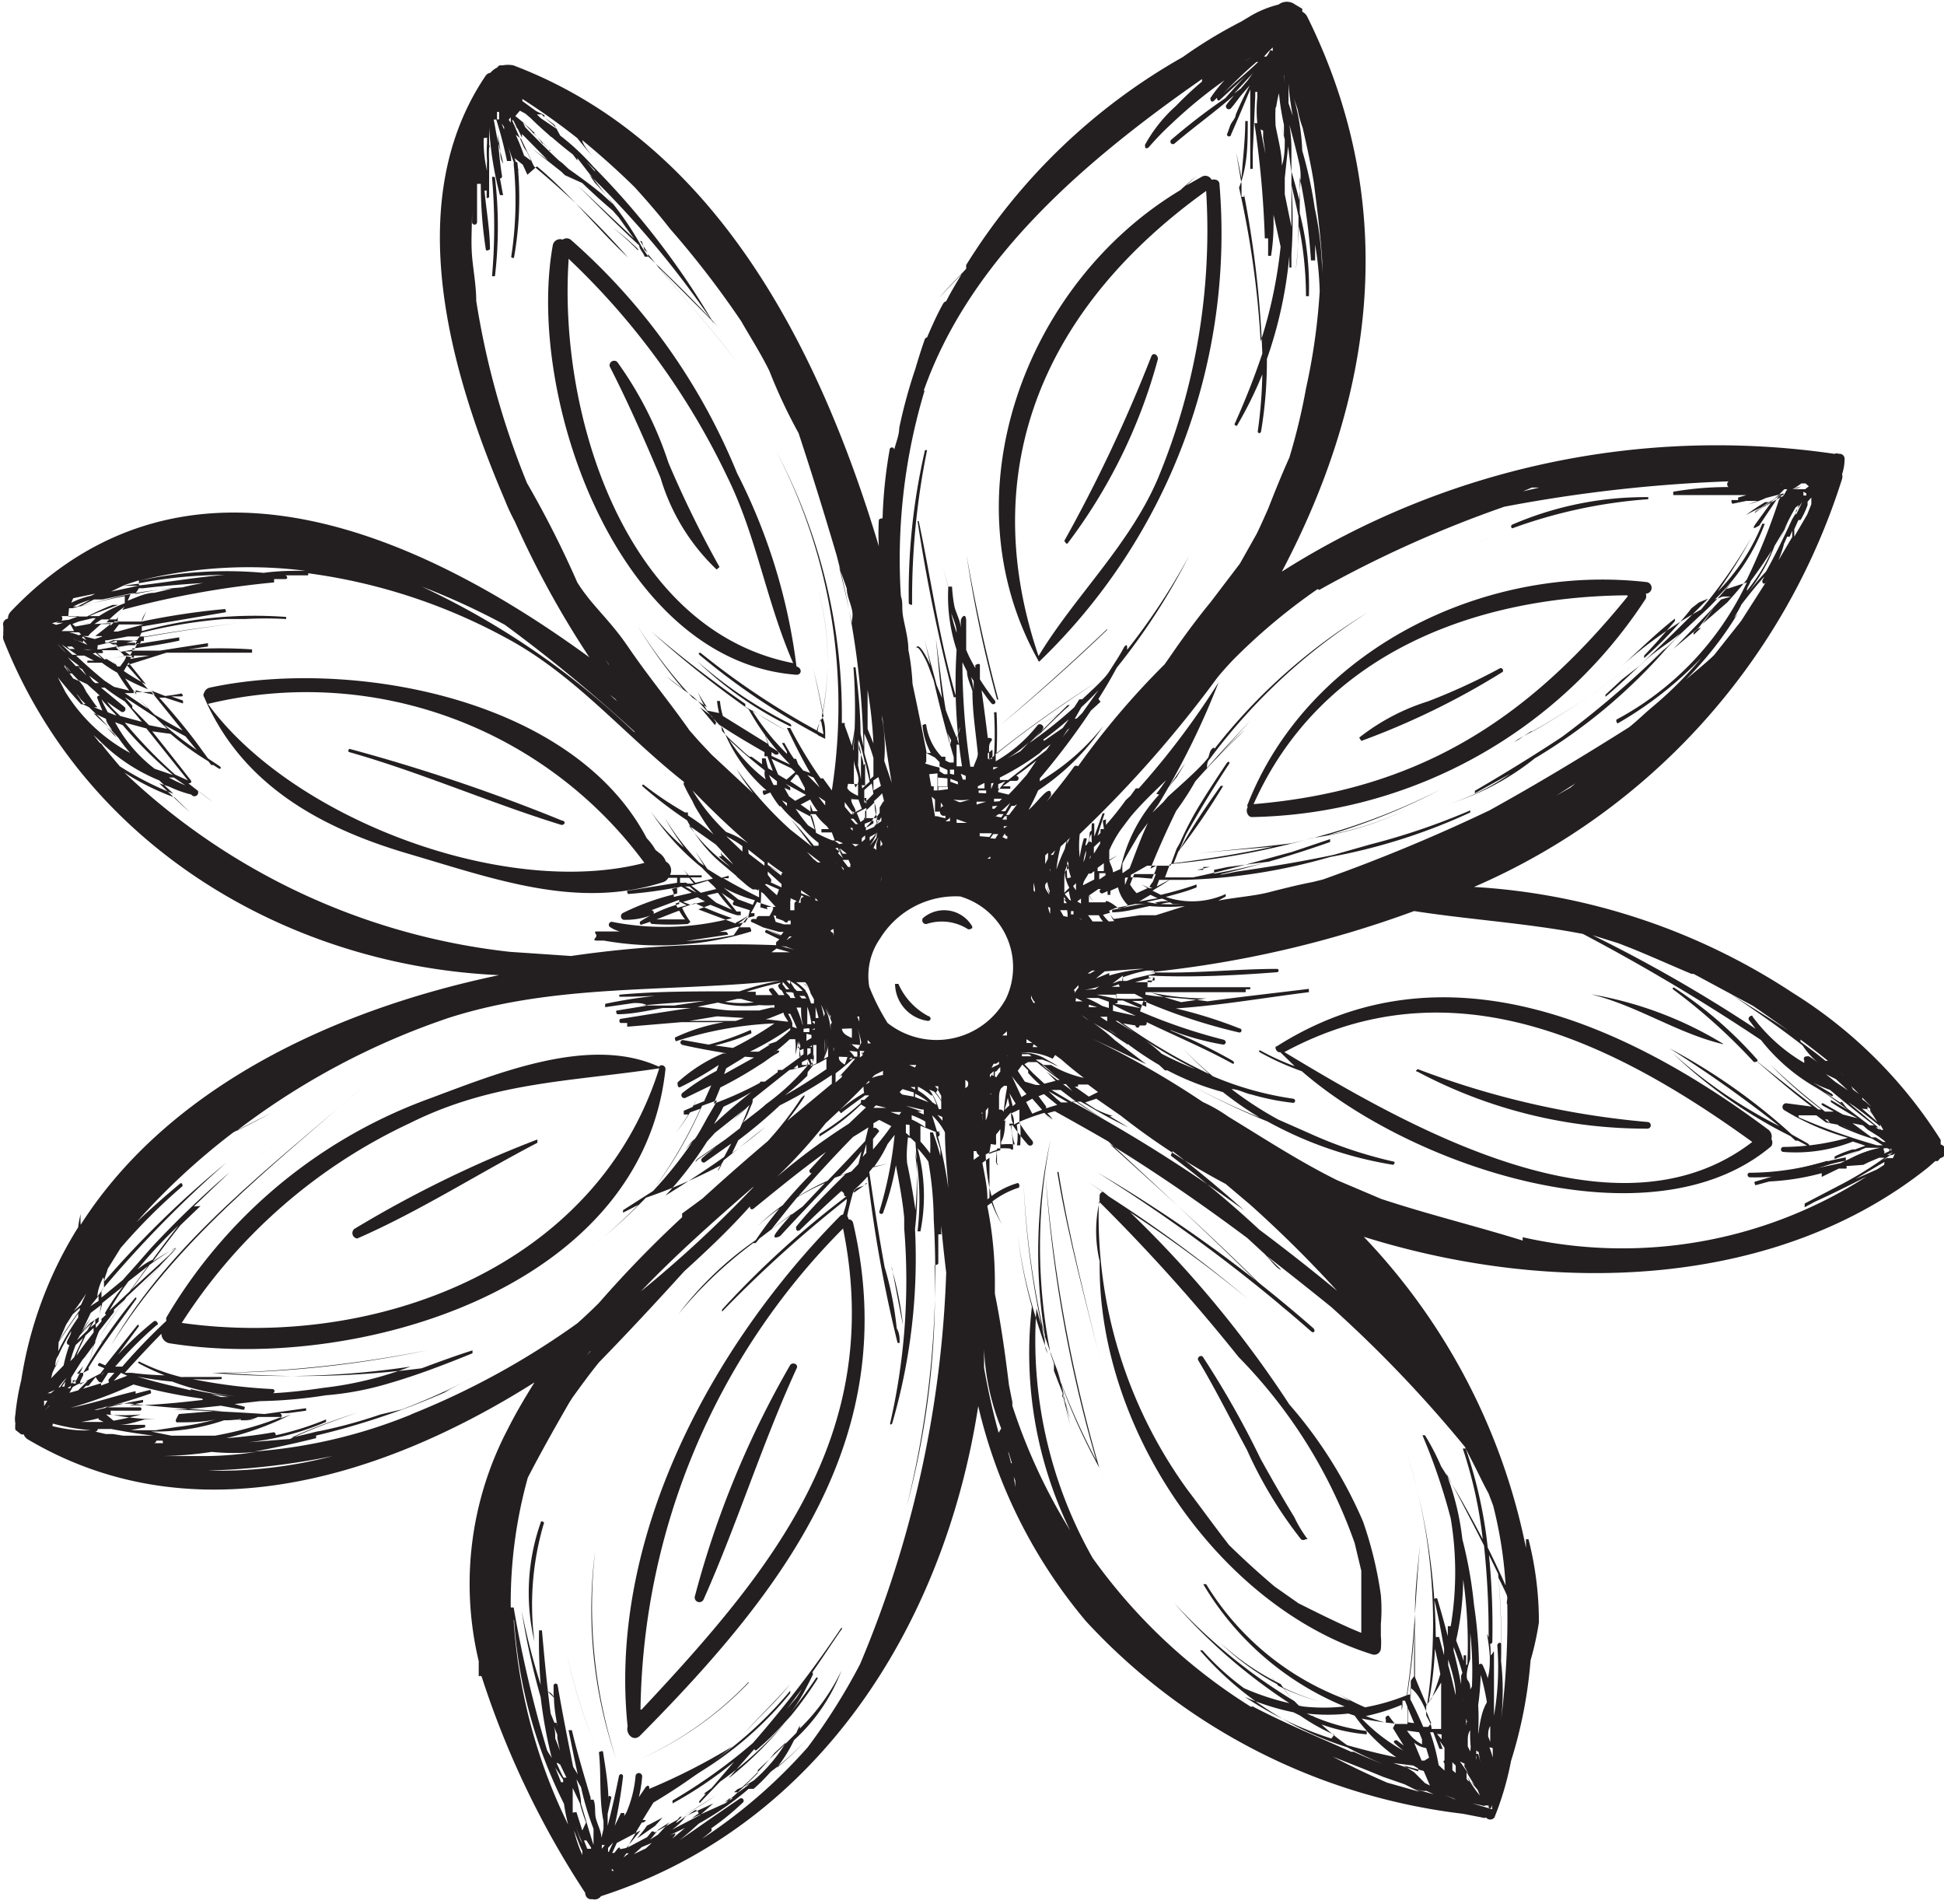 <svg id="Layer_1" data-name="Layer 1" xmlns="http://www.w3.org/2000/svg" viewBox="0 0 46.74 45.76"><defs><style>.cls-1{fill:#231f20;}</style></defs><title>ilustracije_razmerje</title><path class="cls-1" d="M46.66,27.51s0-.07,0-.11a11.19,11.19,0,0,0-3.55-3.53,15.6,15.6,0,0,0-7.67-2.55,15.89,15.89,0,0,0,8.85-9.81.21.21,0,0,0,0-.11,1.21,1.21,0,0,0,.06-.38.12.12,0,0,0-.14-.11.11.11,0,0,0-.1,0l0,0a19.53,19.53,0,0,0-13.29,2.83C33,9.61,33.71,5,31.43.4a.28.28,0,0,0-.12-.12h0l0,0a.63.63,0,0,0,0-.07s0,0,0,0L31.14.11l0,0h0a.33.33,0,0,0-.4,0s0,0,0,0a2.51,2.51,0,0,0-.7.29l-.2.12h0l0,0a11.19,11.19,0,0,0-1.4.85,14.56,14.56,0,0,0-5.21,5s0,0,0,0l0,.09c-.22.24-.45.46-.66.71,0,0,0,0,0,0,.18-.2.37-.39.55-.58-.13.22-.26.43-.37.65a.13.13,0,0,0-.08.07c-.14.25-.26.52-.38.8a.08.08,0,0,0-.06.06c-.08.23-.15.45-.22.69a12.29,12.29,0,0,0-.39,1.43c0,.17-.08.35-.12.52a.05.05,0,0,0-.11,0,11.28,11.28,0,0,0-.17,1.65v0s-.09,0-.09.05a5.3,5.3,0,0,0,0,.62v0c-1.5-5-4.06-9.77-8.79-11.56h0a.69.69,0,0,0-.25,0h-.07a.1.1,0,0,0-.06.05l0,0s0,0,0,0a.52.52,0,0,0-.17.13.17.17,0,0,0-.12.08C9.62,4.87,10.85,9,12.13,12a5.07,5.07,0,0,0,.25.54,22.59,22.59,0,0,0,1.79,3.26c-4.51-3.29-9.9-5.31-13.91-1.1a.25.25,0,0,0-.07.17.14.14,0,0,0-.11.18l0,.14a.35.35,0,0,0,0,.07v0l0,0h0a.23.23,0,0,0,0,.11C2.06,20.4,7,23.22,12,23.44c-4.11.86-8,2.77-10.06,6a1.53,1.53,0,0,1,0-.26h0a2,2,0,0,0-.06.32A9.7,9.7,0,0,0,.51,33.18,5.63,5.63,0,0,0,.37,34s0,0,0,0a.58.58,0,0,0,0,.22h0a.54.54,0,0,0,0,.15h0l.14.11s0,0,0,0l.06,0a.24.24,0,0,0,.1.12c3.8,2.25,8.27,1.1,12.18-1.37-.23.37-.45.74-.64,1.12a8,8,0,0,0-.7,5.58c0,.11,0,.22,0,.32s0,0,.07.05a21.48,21.48,0,0,0,2.49,5.2c0,.09.07.17.17.15a.19.19,0,0,0,.21-.07c5.23-1.69,8.26-6.53,9.07-11.78a12.4,12.4,0,0,0,2.59,5.17,14.7,14.7,0,0,0,9.07,4.63l.46.09a.12.12,0,0,0,.09,0,.13.13,0,0,0,.2,0,7.21,7.21,0,0,0,.4-1.36,10.92,10.92,0,0,0,.47-2.42A7.05,7.05,0,0,0,37,39a8,8,0,0,0-.25-2,0,0,0,0,0-.06,0c0,.07,0,.14,0,.21a15.16,15.16,0,0,0-3.9-7.48c4.71,1.47,10,1.19,13.57-1.67h0l.17-.15s0,0,.06,0l.06-.07A.17.17,0,0,0,46.66,27.51Zm-1.18.09s0,0,0,0l0,0a.07.07,0,0,0,0,.06h0l-.07,0Zm-.05.16h-.06l.14-.06h0Zm.08,0-.24.13.17-.12Zm-.22-.16.09,0,.09.05-.17.08A.07.07,0,0,0,45.29,27.65Zm0-.14h.08l-.08,0-.19-.12a0,0,0,0,0,0,0l-.1,0L44.54,27l.25.05.11.1s0,0,0,0l.27.17.17.13h-.07S45.27,27.51,45.31,27.51Zm-2.05-.65.43,0,.23.17A0,0,0,0,0,44,27l-.12-.09h.06L44,27s0,0,0,0l.32.06.35.2L44.21,27s-.06,0,0,.06a6.22,6.22,0,0,0,.8.31l.26.16-.14,0A14.92,14.92,0,0,1,43.25,26.86Zm1.83.86H45l.08,0Zm-.77-1.13-.44-.29.18.1s.07,0,0-.06l-.45-.27a3.15,3.15,0,0,0,.41.18s0,0,0,0q.52.44,1.06.85l-.11,0h0l-.53-.4a1.26,1.26,0,0,1-.13-.16s-.07,0-.05,0Zm.58.12.26.24a0,0,0,0,0,0,0l-.25-.24a.05.05,0,0,0,0-.07l.08.07a.08.08,0,0,0,0,.05c.06.08.11.18.17.26l-.37-.32Zm-.11-.28.23.23-.07-.06A1,1,0,0,0,44.78,26.43Zm.43.64.08.14-.05,0s0,0,0,0h0l-.79-.66.14.09C44.78,26.74,45,26.9,45.21,27.08Zm0,.14s0,0,0,0l-.1-.06.07,0Zm.07,0a0,0,0,0,0,0,0l0,.07Zm0-.53-.18-.15L45,26.43Zm-.76-.52.19.19-.23-.17S44.56,26.24,44.57,26.22ZM44.12,26l-.22-.18.24.12.29.27Zm.22-.14h0c-.11-.09-.21-.2-.33-.29ZM38.9,22.67c.59.22,1.17.49,1.77.74h.05l1.43.77c.61.42,1.22.85,1.8,1.32a0,0,0,0,0-.06,0c-.19-.16-.4-.31-.6-.46l0-.06s0,0,0,0c-.54-.39-1.12-.73-1.67-1.08a0,0,0,0,0,0,0c.59.4,1.17.8,1.72,1.23a1.85,1.85,0,0,0,.39.43,2.23,2.23,0,0,0-.24-.17c-.06,0-.15,0-.11.1l0,.06a4.14,4.14,0,0,1-1.24-1.11c0-.06-.13,0-.09.08l.16.21a35.43,35.43,0,0,0-3.92-2.25Zm-1.14-3.74-.35.2.47-.3Zm4.1-4-.65.82c-.22.21-.45.39-.68.59a8.39,8.39,0,0,0,1.25-1.59s0,0,0,0l-.09.11c.06-.11.13-.22.18-.33h0c.18-.23.36-.46.55-.67l-.05.1s0,.1.07.06l.06-.09ZM42.69,13A4,4,0,0,1,42,14.2c0-.08.07-.15.09-.23s0,0,0,0A11.3,11.3,0,0,0,43,12.54c-.09.18-.18.36-.25.54,0,0,0,0,0,0a6,6,0,0,1,.34-.74h0l.08-.14.08-.06h0l-.07.19-.09.15s0,0,0,0c-.2.43-.4.85-.63,1.26,0,0,0,0,0,0-.17.18-.33.38-.49.57h0A4.06,4.06,0,0,0,42.71,13S42.7,13,42.69,13Zm.74-1.14,0,.05-.07,0,0-.09Zm-.07-.09h0Zm-.08.22,0,0,.07-.13h0Zm0,.08,0,.06,0-.05Zm.05,0h0v0l-.15.31,0-.1Zm-.17.37v0l0,0,.06-.17h0Zm-.08.06,0,.1,0-.1Zm-.2.6.09-.2s0,0,.06,0l.06-.14c0,.05,0,.1,0,.15h0l-.33.56A3.91,3.91,0,0,0,42.89,13.09Zm.82-1.55h0Zm-.08.2h0l0,.06h0Zm0,.12h0l0,.1v0s0,0,0,0Zm-.07-.19h0Zm0,.28,0,.16-.1.25-.31.53c0-.06,0-.12,0-.18l.1-.22a0,0,0,0,0,.05,0,1.87,1.87,0,0,0,.17-.36l0,0h0l0-.08Zm-.06-.17h-.09v0h0s0,0,0,0h0Zm0-.1h0s0,0,0,0v0l-.09.07-.08,0H43.1s0,0,0,0h0a1.75,1.75,0,0,0,.21-.14h.1Zm-.4.07h0l.22-.07-.1.05s0,0,0,0,0,0,0,0Zm0,.19-.14.09a0,0,0,0,0,0,0Zm0-.31h0Zm.34-.17,0,0h-.41Zm-.58.18.14,0-.16,0A0,0,0,0,0,42.8,11.64Zm-.28.11a0,0,0,0,0,0,0h.15l-.17,0h0Zm-.32-.57h0Zm-3.78.22h0l-.14,0Zm-1.64.31.18,0-.39.09Zm-5.11,2.46a27.78,27.78,0,0,1,4.45-2,35.66,35.66,0,0,1,5.41-.61c-.07,0-.07.14,0,.14h.13a7.62,7.62,0,0,0-1.48.11s0,.08,0,.08c.59,0,1.17,0,1.76,0,0,0,0,0,0,0h0l-.2.06s0,.06,0,.06l-.14,0c-.05,0,0,.09,0,.09l.34-.07h0l.08,0,.19,0h0l-.22.08s0,0,0,0a2.44,2.44,0,0,0,.42-.15l.42-.11s0,.06,0,.06h0a4.26,4.26,0,0,0-.39.22,4,4,0,0,0-.38.17s0,0,0,0l-.13.07s0,.07,0,0l0,0s0,.06,0,0a4.68,4.68,0,0,1,.46-.31l.08,0,.15-.07-.48.33s0,.06,0,0,.23-.16.35-.25,0,0,0,0l-.13.11s0,.06,0,0a3.26,3.26,0,0,0,.49-.43h.07l-.08.14-.09,0s0,0,0,0l0,0,0,0s0,0,0,0l-.2.14a1.8,1.8,0,0,0-.39.27,0,0,0,0,0,0,0l.26-.18h0l.15-.1c-.13.18-.27.37-.4.55s0,.1.08.05c.15-.23.31-.46.46-.69l.09-.06-.08.14A15.3,15.3,0,0,1,42,13.93s0,0,0,0c-.15.19-.31.37-.47.55,0,0,0,0,0,0l-.6.52c.1-.13.2-.27.28-.41s0,0,0,0c-.11.17-.24.33-.36.49l-.62.52c.39-.39.77-.79,1.15-1.19l.24-.07s0,0,0,0l-.2,0s0,0,0,0l0,0-.19.07a4.84,4.84,0,0,0,1.2-1.82,0,0,0,0,0-.06,0,4.94,4.94,0,0,1-1.07,1.63,12.25,12.25,0,0,0,.81-1.3s0-.06,0,0a12.2,12.2,0,0,1-1.21,1.73A10.67,10.67,0,0,0,39,16s0,.05,0,0c.4-.36.82-.78,1.27-1.13,0,0,0,0,0,.06-.24.28-.48.56-.74.83,0,0,0,.09,0,.06a8.7,8.7,0,0,0,1.14-1.2l.18-.14.22-.09q-.82.83-1.67,1.63l-.4.31s0,0,0,0l0,0-.4.37a0,0,0,0,0,0,.05c.32-.27.62-.56.92-.84s.59-.44.87-.68l-.1.12-.19.19c-.14.11-.27.23-.41.34s0,0,0,0l.32-.27a23.4,23.4,0,0,1-2.45,2.1c-.68.45-1.38.88-2.1,1.3,0,0,0,.08,0,.06l.85-.47a5.46,5.46,0,0,1-1.49.73s0,0,0,0a6.31,6.31,0,0,0,2.08-1.1,13.15,13.15,0,0,0,3.15-2.62l.33-.35.47-.44a6.21,6.21,0,0,0,.79-.84l-.13.18s0,.06,0,0L42,14a7.23,7.23,0,0,1-3.14,3.3s0,.11.05.08a9,9,0,0,0,2-1.57A9.07,9.07,0,0,1,39.72,17s0,0,0,0c-.19.16-.36.33-.55.48-1.11.7-2.22,1.37-3.36,2a41.67,41.67,0,0,1-4,1.66l-.24.06c-.36.07-.72.16-1.07.25s-.81.12-1.21.2l.18-.1s0-.07,0-.06a1.94,1.94,0,0,1-1.44.07c.25-.07.5-.13.74-.23,0,0,0-.09,0-.07-.28.1-.57.18-.86.25l-.2-.1c.14-.09.29-.17.42-.27s0,0,0,0l-.32.17.06-.16c.21,0,.41,0,.62,0a14,14,0,0,0,3.49-.55,14.06,14.06,0,0,0,3.37-1.07,0,0,0,0,0,0-.05,16.4,16.4,0,0,1-2.41.82s0,0,0,0l-.88.25c-.76.16-1.54.29-2.32.4,0,0,0,0,0,0l-.35.07h-.06a25.66,25.66,0,0,0,2.65-.78s0-.08,0-.07l-.92.31h0c-.79.21-1.58.45-2.38.61,0,0,0,0,0,0l-.4,0h-.27l.12-.32a19.15,19.15,0,0,0,3.44-.63,7.66,7.66,0,0,0,2.25-.68,0,0,0,0,0,0,0,7.66,7.66,0,0,1-1.88.61,15,15,0,0,0,2.71-1.1s0-.07,0,0a15.33,15.33,0,0,1-3.6,1.3c-.76.1-1.53.16-2.3.25,0,0,0,0,0,0,.62-.07,1.24-.11,1.86-.17-.79.17-1.59.3-2.39.4l.11-.28s0,0,0,0a17.23,17.23,0,0,0,1.08-1.58,0,0,0,0,0-.06,0c-.36.51-.7,1-1,1.56l.16-.38c.33-.59.68-1.16,1.05-1.72,0,0,0-.09-.07,0-.2.3-.4.6-.59.91,0,0,0,0,0,0a7.57,7.57,0,0,0-.53,1l-.08.14s0,0,0,0-.1.27-.15.41l-.28,0s0,0,0,0l0,0h-.06s0,0,0,0l-.14.07c.19-.47.4-.94.62-1.39a7,7,0,0,0,.46-.71c.38-.43.78-.84,1.2-1.24a0,0,0,0,0,0,0c-.23.2-.44.42-.65.64l.78-.87s0-.08,0,0c-.35.38-.71.76-1.05,1.15,0-.07,0-.15.07-.22a14.05,14.05,0,0,1,3.8-3.52s0-.05,0,0a13.72,13.72,0,0,0-3.69,3.28v0s0-.06-.06,0-.06.14-.09.21l-.09.11s0,0,0,0c-.25.27-.56.54-.88.83h0l-.11.13-.26.25c.06-.09.13-.17.18-.26s0,0,0,0A18.47,18.47,0,0,0,29.3,16.4s0,0,0,0a19.08,19.08,0,0,1-1.92,2.55,0,0,0,0,0-.07,0l-.13.18-.11.1a0,0,0,1,0,0,0l0,0a7.32,7.32,0,0,1-.48.6s0-.08,0-.12,0,0-.05,0,0,.14,0,.22h0a0,0,0,1,0-.08,0s0,.06,0,.09l-.07.07c.05-.18.11-.36.17-.54a0,0,0,0,0-.05,0l-.2.56c0-.11,0-.21,0-.32a0,0,0,0,0-.06,0,4.3,4.3,0,0,0,0,.47l0,0h0s-.05-.07-.07,0l0,.06c0-.1,0-.2.08-.3s-.05-.06-.06,0,0,.19-.07.28,0-.1,0-.15a0,0,0,0,0-.07,0,2.91,2.91,0,0,0-.1.46l0,0a2.6,2.6,0,0,1,0-.56l.07-.07a28.32,28.32,0,0,0,3.23-3.68,0,0,0,0,0,0,0c.12-.15.24-.28.37-.42A14.22,14.22,0,0,1,31.68,14.16Zm9.18.91-.18.17s0,0,0,0l0-.06.1-.09a0,0,0,0,0,0,0Zm-8.87,7h-.08l0,0H32Zm-2.59.43-.17,0h.17Zm-1.67.88-.51.12s0,0,0,0l-.17.06H27l0-.09a3.7,3.7,0,0,1,.57-.16s0,0,0,0l.17,0Zm.06.26h0Zm-.14-.05h-.4l.44-.12ZM29,24l-.6.09s0,0,0,0c-.24-.07-.48-.14-.72-.23v0A6.53,6.53,0,0,0,29,24Zm-2.18.54,0,0h.05l.14.1s0,0,0,0l.27.18Zm-.06-.24c0-.05,0-.1,0-.15h0s0,0,0,0c.18.1.36.18.55.27h0Zm-.26-.12a3,3,0,0,0-.38-.19h0l.29,0a0,0,0,0,0,0,0l.25.09s0,.1,0,.15Zm.12.31s0,0,0,.06l-.17-.11.17,0Zm1.57,3.18c.6.45,1.17.93,1.72,1.42a36.49,36.49,0,0,0-4.14-2.61l.1,0c.22.15.45.3.69.43,0,0,0,0,0,0-.23-.13-.44-.28-.66-.43l.08,0,.15.08a10.91,10.91,0,0,0,1,.54s0,0,0,0l-.45-.27.08,0s0,0,0,0a2.78,2.78,0,0,1-.42-.17l-.25-.16.27-.09.59.41a16.69,16.69,0,0,0,2.52,1.64l.58.49a28.8,28.8,0,0,1,2.1,2.08q-.92-.76-1.87-1.47a26.32,26.32,0,0,0-2.13-1.78S28.17,27.7,28.19,27.71Zm-4.43-1.05v.07s0,0,0,0v-.09l0,0c0,.11,0,.22-.06.33v-.09h0s0-.09,0-.14Zm0-.1c0-.09,0-.18,0-.27h0c0,.08,0,.16,0,.25Zm.11-.71a.79.79,0,0,0-.07.09s0,0,0,0v-.07l.09-.08c0,.11,0,.22,0,.33l0,0,0,0a0,0,0,0,0,0-.06h0v0h0a.74.74,0,0,1,.09-.11S23.86,25.84,23.85,25.85Zm.09-.06a.58.58,0,0,1,.09-.1l0,.11a1.1,1.1,0,0,0-.13.2c0-.07,0-.13,0-.2Zm0-.08h0l0,0Zm-.12,0a0,0,0,0,0,0,0v0h0l.05-.1s0,0,.06,0l.07-.05,0,.06Zm0,.62,0,0h0l0,0c0,.06,0,.12,0,.18v0h0l0,.05V26.3S23.8,26.3,23.8,26.29Zm0-.09v0h0Zm.05,1.31s0,0,0,0h0a.08.08,0,0,0,.06,0,0,0,0,0,0,0,0s0-.06,0-.09a1,1,0,0,1,0-.15s.07-.08.1-.13c0,.17,0,.34,0,.51a1.58,1.58,0,0,0-.27.09S23.82,27.55,23.82,27.5Zm.13-.82c0-.09,0-.18,0-.27s0-.18.05-.26,0,0,0,0l.07-.06.07,0s0,0,0,0h0l0,.06a4.24,4.24,0,0,0-.08.66A.1.1,0,0,0,24,26.68Zm.18-1.62h0Zm.17.34,0,0h0Zm0,.12h0l0,0h0Zm.05,1-.07.06-.08-.31v0Zm.09.14,0,.06,0,.23-.13.07c0-.09,0-.18-.06-.27Zm-.3-1.28v0l0,0h0S24.19,25.33,24.19,25.34Zm0,0h0a0,0,0,0,0,0,0l0,0S24.21,25.38,24.23,25.37Zm0,.9.06.28-.12.11C24.2,26.53,24.23,26.41,24.25,26.28Zm0-1.4-.11,0,.11-.1,0,0Zm-.08,2.06a2.13,2.13,0,0,1,.18-.21c0,.09,0,.18.05.27l-.09,0s0,.08,0,.05l.05,0q0,.22.08.45a1.63,1.63,0,0,0-.33,0v-.06C24.16,27.29,24.16,27.11,24.17,26.93Zm.27.11.13-.07a5.23,5.23,0,0,1,0,.54h-.08Q24.49,27.28,24.44,27Zm.16-.17,0-.08,0,.07Zm0-.52-.23-.5c.11.15.23.29.35.43Zm-.23-5.48,0,0h0Zm0,.83,0,0h0Zm-.07-2.13h0v0a0,0,0,0,0,0,0l0,0h-.07l.13-.22h.06a.05.05,0,0,0,0-.11h0l0,0s0,.11.07.08Zm-.16.54h0l.06-.1h0a.07.07,0,0,0,.06.07l0,.06h-.05A0,0,0,0,0,24.13,20.13Zm-.77-1.7a16.62,16.62,0,0,1-.19-2.51l.11.22c0,.15.08.31.13.47s0,0,0,0c0,.5.08,1,.13,1.5,0,.11-.07.21-.1.32Zm.06.25v0Zm-.25.79.14.05v0Zm.11.31h0Zm0,0-.15,0-.1,0,0-.09Zm-.14-.5h-.05l-.14-.06v0a1.5,1.5,0,0,0,.4,0v0Zm-.58.34h-.05l-.08-.47.08.07c0,.1,0,.19,0,.29a0,0,0,0,0,.07,0v0l.05,0a.1.1,0,0,0,.07.1h0l0,0s0,0,.06,0l0,.06Zm.16,1.09,0,0h0v0l0,0Zm-.06-.17h0Zm0-.42a.11.11,0,0,0,0,0v0l0-.18.05,0A.07.07,0,0,0,22.6,20.16Zm-.2-1.68-.15-.06v0Zm-.16-.13,0-.21.21.11.11.11s0,.09,0,.13A3,3,0,0,1,22.24,18.35Zm.27.28c0,.07,0,.14,0,.22h0a0,0,0,0,0,0,0h0V19l-.09,0s0-.1,0-.1h-.06l-.05-.29Zm-.1.43,0,0v0Zm.24.36a.06.06,0,0,0-.06.06h0s0-.1,0-.15Zm-.07-.28,0,0,0,0h0Zm.17,1.29h0ZM22.56,19v-.09l.23,0h0s0,0,0,0h0a0,0,0,0,0,0,.06Zm.22-.29h0s0,.07,0,.11,0,.06,0,.08h0v0l-.23,0c0-.07,0-.14,0-.21Zm-.19-.17s0-.08,0-.12l.19.09s0,.07,0,.1h0l-.08,0Zm.23.69h0Zm.4-.42h0s0-.06,0-.07l-.07,0-.05-.14.12.05,0,.18Zm.07.14,0,0-.08,0h.06ZM23.1,19v0L22.88,19H23s0,0,0,0h0Zm-.21.56h0Zm.15-.7-.19-.07s0,0,0-.07l.18.07,0,.07Zm-.2-.26s0-.06,0-.1l.1,0,0,.12Zm0-.28v0l0,.05Zm0-.41c0-.15-.08-.3-.11-.45,0,.11.09.23.14.34Zm0,1.72h0l0,0,0,.11h-.11S22.84,19.68,22.84,19.64Zm.44-.54h0l.07,0h0Zm.07-2.81.06.09,0,.21C23.4,16.49,23.38,16.39,23.35,16.29Zm.32,2.54,0,.13-.16,0v-.05Zm-.09-.22v-.07h0v.1Zm.64-.27-.08,0h0Zm0-.1a3.09,3.09,0,0,0,.52-.39l-.14.15,0,0h0l-.07.07ZM25,18.1l-.22.22s0,0,0,0l.29-.29.19-.14-.1.14-.92.72-.2,0,0-.06A6.34,6.34,0,0,0,25,18.1Zm.55-.6-.45.31s0-.06-.06,0h0c.23-.16.45-.34.66-.52Zm.17,0-.17.22.11-.17Zm-.9,7.57h-.14a0,0,0,0,0,0-.09Zm-.13-5.31v0h0Zm0,1.35v0h0s0,0,0,0Zm.16,3L24.79,24h0l0-.08A.4.4,0,0,0,24.89,24.1Zm0-2v0l0,.06h0Zm0-.71h0l0-.18s0,0,0,0S24.9,21.4,24.88,21.44Zm0,3.7a0,0,0,0,0,0,0l.1.07h-.08l-.17,0h.13Zm.18.1h0s0,0,0,0ZM25,24h0Zm.87-2.77c0,.06,0,.11,0,.17l0,0-.07-.1v0Zm0-.63,0,0s0,.08,0,.12Zm.12,1s0,.08,0,.12h0l-.09-.05h0Zm-.06-.13h0v0h0Zm.61-.72c0,.06,0,.13,0,.19l-.15,0h0s0,0,0,0,0-.05,0-.08Zm0-.07v0Zm1.33-1.58a3.78,3.78,0,0,0-.93,1.79l-.18.08c0-.09-.06-.19-.09-.28l.2-.13s0-.05,0,0l-.2.11,0-.08c0-.05,0-.1,0-.15a2.79,2.79,0,0,1,.28-.5l.21-.28c.36-.44.81-.83,1.21-1.23C28.1,18.59,28,18.84,27.8,19.08Zm.62-.75c-.06.11-.13.21-.19.32l-.21.26h0Zm-.78,3-.08,0-.18-.09a0,0,0,0,0,0,0l.14.09-.26.12a1,1,0,0,1-.16-.21l.1-.25c.17,0,.34,0,.52,0l-.07.18S27.63,21.31,27.64,21.32Zm.13.38s0,0,0,0l-.27-.05h0l.37-.08.15.06A1.16,1.16,0,0,0,27.77,21.7Zm.36,0,.2,0a4.42,4.42,0,0,1-.49,0A1.48,1.48,0,0,1,28.13,21.69Zm-.81-.06h0l.27-.16.17.08Zm-.39,2.05h0l.07,0Zm.17,0h0l-.22,0v0Zm-.19-.14-.07,0s0,0,0,0l-.16.06.25-.19h0Zm-.06.14,0,0h-.19l.17-.06s0,0,0,0Zm-.53-.14s0,0,0,0l.28-.12s0-.09,0-.07l-.32.13.21-.17h0l.81-.06.14,0A4.25,4.25,0,0,0,26.32,23.57Zm.33,0,0,0h0Zm-1.21.31s0,0,0,0h0l0,0,0,0Zm0-1.72v0h0Zm.06-.15-.08-.14s0,0,0,0l0,0h.17a0,0,0,0,0,0,.06h-.12s0,0,0,0h.13a.51.51,0,0,0,0,.1Zm-.29.88,0,0,.23-.05Zm.13,1.23,0,0h0l0,0Zm-.09-2v0h0v0Zm0-.18v0s0,.06,0,.09Zm0-.08v-.08h0a.77.77,0,0,0,0,.08Zm.1.26h0v0h0Zm.29-.5-.11-.14.1-.07a1.58,1.58,0,0,0,.05.23Zm.06.05v0h0l0,0Zm-.19-.07,0,0,.07.1h-.07s0,0,0,0Zm0,0,0-.05h0l.05.07Zm.11-.74s0,.09,0,.14,0-.09,0-.13Zm0,0v0h0Zm0,.37h0v.05l0,0Zm0-.61h0s0,.09,0,.13,0,0,0,0v0s0,.07,0,.11l-.09.09a4.07,4.07,0,0,1,.2-.51Zm-.08.31a1.32,1.32,0,0,0,0,.19s0,0,0-.07a0,0,0,0,0,0,0,1,1,0,0,0,.1.28l-.12.12,0-.06c0-.06,0-.12,0-.18l0-.17Zm-.13.45,0,0s0-.06,0-.1S25.34,21.31,25.34,21.36Zm0,.38h0v0a0,0,0,0,0,0,0s0,0,0-.05A1,1,0,0,0,25.36,21.74Zm0,.85-.08,0h.08Zm0-.59,0,0h0Zm.15.14h0S25.52,22.14,25.52,22.14Zm.11-.27v0l0,0,0,0Zm.07,0,0,.08h-.06l0-.08Zm0,1.91h0l.12-.13,0,.06a.82.82,0,0,0-.09.13h0v-.06Zm.06-2.2h0Zm0,.53v0h.06l0,0Zm0-.4h0Zm.06,1.89,0-.05,0,0Zm0,.26h0v0S25.9,23.89,25.91,23.89Zm-.06-2.35,0-.06h0l0,0Zm0,.31h0l0,0h0Zm0,2.14h0l.16.08-.17,0Zm.06-.1a0,0,0,0,0,0,0l0,0h.23l-.06,0h0Zm0-.1h0Zm.14,0a1.4,1.4,0,0,0,.36-.08l-.1.07ZM26.42,22a.61.61,0,0,0,.1.15h-.25L26.16,22Zm0-.19.13,0,0,0-.12,0h0Zm-.16,1.52h.07l-.12.07-.06,0Zm.4-1.18h0a1,1,0,0,1-.14-.16l.17-.05a.47.47,0,0,0,.1.2Zm-.08-.34,0,0h.12Zm0-.12h-.08a1.63,1.63,0,0,1-.13-.21h0a1.81,1.81,0,0,0,.13.21l-.38,0v0a0,0,0,0,0,.06,0c0-.06,0-.11,0-.17h0a1.09,1.09,0,0,0,.11.15s.07,0,0,0a1.42,1.42,0,0,1-.1-.15l.22-.15s.06,0,.06,0h0a.05.05,0,0,0,.05.1l.11-.05,0,.09s.08,0,.07,0,0-.07,0-.1l.18-.08a.89.89,0,0,0,.25.44l-.22.08s0,0,0,0S26.68,21.65,26.59,21.66Zm.14-.62,0,0h0l-.07,0Zm.09-.05.06,0s0,0,0,0h-.06Zm.31.07-.07.18a.88.88,0,0,1,0-.17l0,0Zm0,0h0v0Zm.22,0h-.15l0-.06.39-.22.23,0c0,.1-.08.21-.11.31Zm-.35-.1a1.19,1.19,0,0,1,0-.24c.12-.23.26-.46.39-.68,0,0,0,0,0,0l.22-.29c-.17.36-.3.73-.44,1.09Zm-.4.2h0l-.05,0Zm-.16-.05,0-.15.15,0,0,.05Zm-.13-.62c0-.05,0-.11,0-.16l.15-.14v.06Zm.09.13s0,.09,0,.14h0v-.06Zm-.08.29h0Zm0,0c0,.07,0,.13,0,.2l-.27.14v0c0-.1.09-.19.13-.28l.06,0Zm-.18-.11.09-.27v.05C26.19,20.64,26.16,20.71,26.13,20.79Zm-.09,0h0a1.44,1.44,0,0,1,.07-.38h0l0,0C26.12,20.55,26.08,20.68,26,20.82ZM26,21v0Zm0-.21,0,.05s0,0,0-.05Zm0,1,0,0s0,0,0,0l.25,0v0h-.17v0a0,0,0,1,0,0,0v0H26v0Zm0,.09h0Zm-.06.17.07.06H26s0,0,0,0l0,0Zm-.11-.16,0,0h0l0,0Zm-.17-.78a2.8,2.8,0,0,1,0-.43l0,0a1.79,1.79,0,0,0,.09.41Zm0-.46c0-.08,0-.15,0-.23s0,.13,0,.19Zm0-.34,0-.16s0,0,0,0l-.06.26a0,0,0,0,0,0,0,4.32,4.32,0,0,0-.2.49,3.61,3.61,0,0,1,.1-.55l.26-.24h0l0,0C25.7,20.16,25.67,20.25,25.65,20.33Zm-.34.24h0s0,0-.06,0l.11-.11Zm-.07.33h0v0s0,.05,0,.08S25.25,20.92,25.24,20.91Zm0,0s0,.09,0,.13,0-.08,0-.12Zm0,.94,0,.08s0,0,0,.07h0a.7.7,0,0,1-.05-.17l0,0Zm0-.32a1.4,1.4,0,0,1-.09-.24h0a1.52,1.52,0,0,0,.08.26,1,1,0,0,1-.11-.18l0-.08.05-.06a1.13,1.13,0,0,0,.06.22S25.22,21.54,25.22,21.57Zm-.1-.28,0-.1s0,0,0,.06Zm.07-.63-.09.18c0-.07,0-.14,0-.21l.07-.06S25.2,20.63,25.19,20.66Zm-.11.17,0-.17,0,0C25.1,20.72,25.09,20.78,25.08,20.84Zm0,1.33h0s0,0,0,0h0Zm0,1.78,0,0h0s0,0,0,0Zm0-2.23,0,0h0l0-.09s0,.08,0,.11Zm.26,3.72.15.11q.26.23.54.44a2.65,2.65,0,0,1-.79-.31h0s0,0,0,0l-.18,0-.19-.13.16,0h0l.16.06.23.11s0,0,0,0l-.09-.06h0l-.28-.16h0a1.15,1.15,0,0,0-.49-.12h-.07A1.53,1.53,0,0,1,25.31,25.45Zm.32.59L25.53,26l.16.06Zm.33.39-.08,0-.38-.28h.07A4.19,4.19,0,0,0,26,26.43Zm-.64-.36-.27.07-.27-.25-.21-.22h0l.09-.05.21,0q.27.23.55.43h-.06l-.26-.2a0,0,0,0,0,0,0Zm-.81-.58s0-.05,0-.06l.06,0,.11,0,.06.05-.1,0h-.16Zm-.08-.23h0Zm.09.42.14.14a0,0,0,0,0,0,.06,2.72,2.72,0,0,0,.29.29l-.1,0L24.64,26l-.17-.26Zm.25-.15h0Zm.21.15.09.05h0l.27.24Zm-.47-6.56.07-.06s0,0,0,0Zm.43,5h0l0,0Zm-.31.86a.08.08,0,0,0,0,0l0,0Zm0-3.37h0a1.06,1.06,0,0,1,0-.16h0A.92.92,0,0,0,24.64,21.62Zm0-2.9h0v0c-.14.16-.29.33-.44.48l-.25-.06,0-.08.29,0s0-.06,0-.06l-.18,0,.18-.13.14,0a.06.06,0,0,0,0-.12h0c.17-.12.33-.24.49-.37Zm-.48,1,0,0h0l0,.08h-.11l.06-.08h.06l0,0S24.16,19.75,24.16,19.74Zm-.27,0a0,0,0,0,0,.07-.05l.12,0-.06.08h0l-.23-.05v0Zm-.1-1.22h0v.07h0Zm0,.67h0Zm.14.3-.07.07h-.05l0-.06Zm-.08-.1,0-.07.19,0-.06.06s0,0,0,0Zm.27.23-.1,0,.22-.2h0Zm0-.72L24,19s0,0,0,0h0l0-.15ZM24,18.44l-.12.06v-.06l.12,0Zm-.11.38-.06.15h0v0s0-.1,0-.14Zm-.06-.58-.08,0v-.13l.11-.09C23.87,18.13,23.86,18.19,23.85,18.24Zm-.07,1.08v0h0v0Zm0,.12v0l-.06,0v0Zm-.28-.1v-.07l.23,0,0,0Zm.18.1v0l-.09,0Zm-.07.17v0l-.12,0v0Zm-.05.22.12,0h-.12Zm.08-.18v0l.08,0v0Zm-.09-.59V19l.18,0v.07Zm-.08.75h0Zm0,.85h0Zm0,0a.09.09,0,0,0,0,0h.15v0h-.14Zm.1-.56a.08.08,0,0,0,0-.07h.3l-.06.09Zm.26.49h0s0,0,0,0h0l0,0,0,.05h-.07Zm0-.44.07-.1H24l-.07.11ZM24,21.23l.16-.14-.16.14Zm.13-1.32h0l0,0s0,0,0,0a.06.06,0,0,0,0-.05h.09Zm.35,5.55,0,0,0,0Zm.34.95.22.25c.05.06.15,0,.1-.08l-.17-.23.13-.05.32.26,0,0a4.72,4.72,0,0,0-.6.21c-.05-.09-.1-.19-.15-.28Zm.58,0-.19-.18,0,0h0l.47.27-.17,0Zm-.12-.21.22,0,.38.29-.11,0Zm.9.16-.34-.24h.08s0,0,0-.05l.24,0s0,0,0,0l.24.18Zm0-1.83s0,0,0,0a1,1,0,0,1-.17-.13h0l.6.46Zm0-.38h0l.2.06-.2,0Zm.45-.11h.15v0Zm-.26-.13.07,0,.41,0,0,.1Zm.67.33.43.15v0Zm-.17-.13v-.06H27s0,0,0,0l.44.19v0A5.91,5.91,0,0,0,26.8,24.13Zm.35-.05.34,0,0,.14ZM26.84,24l0-.11.44,0,.21.11v0A5,5,0,0,1,26.84,24Zm.67-.12h0Zm0-.06h.07v0Zm-.12-.1h-.21l-.14,0,.09,0h.51v0Zm.25-.49h.17v0ZM27.79,22h-.12l-.26,0-.63.09a.4.4,0,0,1-.11-.2l.14-.06.49-.1h0a0,0,0,0,0,.05,0h0l.23,0c-.28,0-.56.1-.84.14,0,0,0,.06,0,.06.3,0,.6-.09.9-.15a0,0,0,0,0,0,0,4.81,4.81,0,0,0,.85,0Zm.56-1,.14,0h0Zm.58-.09-.15,0,.31-.07-.16,0S28.93,20.91,28.93,20.92Zm.26,0,.33-.07,1-.13Q29.88,20.88,29.19,21ZM32.1,6h0c0,.18,0,.36,0,.54,0,0,0-.06,0-.09S32.1,6.14,32.1,6Zm-.95-3.52.05.15a2.5,2.5,0,0,0,.12.44c.1.44.2.89.27,1.33,0,0,0,0,0,0,.08.63.16,1.25.2,1.88,0,.18,0,.36,0,.53A8,8,0,0,0,31.61,5a10.16,10.16,0,0,0-.3-1.38s0,0,0,0a5.38,5.38,0,0,0-.2-1.26ZM31,3c.09.31.17.63.24.94s0,.58,0,.87q-.09-.35-.19-.69c0-.2,0-.39,0-.59h0A3.55,3.55,0,0,0,31,3Zm0,.9,0-.16a0,0,0,0,0,0,0C31,3.81,31,3.87,31,3.94Zm0-3.8h0s0,0,0,0h0a.1.1,0,0,0,0,0Zm0,.13s0,0,0,0h0l0,0h0l0,0h0Zm.16,2.79-.18-.54c0-.16,0-.32,0-.48C31,2.37,31.07,2.71,31.13,3.06Zm-.25.27c0,.08,0,.16,0,.24l0-.12Zm.14.86q0,.83,0,1.65l0-.17c0-.23,0-.45,0-.68a0,0,0,1,0,0,0c0,.17,0,.33,0,.5l-.16-.78c0-.13,0-.26,0-.39l.08-.76Zm-.17-2.34a0,0,0,0,0,0,0c0,.09,0,.19,0,.29h0c0-.21,0-.42-.06-.64C30.79,1.63,30.83,1.74,30.86,1.85ZM30.68,2v.07h0Zm0,.59a3.48,3.48,0,0,1,.07-.35,6.18,6.18,0,0,0,.12.76h0v0l0,.26-.1-.37a0,0,0,1,0,0,0l.12.46c0,.21,0,.42-.07.63,0-.32-.09-.63-.15-.95a4,4,0,0,1,0-.46ZM30.55.91,30.48,1l0,0Zm.05.23s0,0,0,0h0s0,0,0,0l0,.09s-.05-.05-.07,0a.73.73,0,0,1-.08.13s0,0-.06,0l.09-.1Zm-.18,1v0h0l0-.12Zm0,1v0h0Zm-.05,0,0,.17h0q.07.45.11.9c0-.37-.11-.73-.17-1.1Zm.08.21h0s0,0,0,.07ZM30.33.58h0l-.1.06h0Zm0,1.44v0h0Zm-.08-.53c-.27.26-.57.5-.84.76.26-.27.52-.52.8-.76Zm-.14-.12L30,1.43l-.1.05Zm-.28-.05.08-.06,0,0s0,0,0,0l-.4.27ZM23,6.9h0l-.14.22Zm-.79,2.49h0c1.12-3.19,3.91-5.55,6.69-7.49,0,0,0,.06,0,.06a8.42,8.42,0,0,0-.63.59h0a3.52,3.52,0,0,0-.74.93c0,.06,0,.12.09.06A6.51,6.51,0,0,1,28.14,3a11.42,11.42,0,0,1,1.3-1.07,3.3,3.3,0,0,0-.34.43s0,.12.08.07l.08-.08s0,.09.06.06c.27-.25.54-.49.8-.75a0,0,0,0,0,0,0c-.23.22-.45.46-.66.7a14.71,14.71,0,0,0-1.3,1,.06.06,0,0,0,.08.09c.47-.4,1-.78,1.43-1.16-.06.08-.13.15-.19.24a.07.07,0,0,0,.11.08l0,0h0c.09-.1.17-.22.26-.33l.2-.23a7,7,0,0,0-.34.71c0,.08-.09.16-.13.25s0,0,0,0-.05.15-.08.22a.05.05,0,0,0,.1,0c.16-.36.31-.72.46-1.08l0-.08v0l0,.11s0,.05,0,.06l0,.88V3.09h0c0,.07,0,.13,0,.2,0,.26,0,.51,0,.77a0,0,0,0,0,.06,0V3.93h0c0-.09,0-.17,0-.25l.06-1.37h0l0-.1a0,0,0,0,0,.05,0h0l0,.13a3,3,0,0,0,0,.62v0s-.08,0-.07,0a23.71,23.71,0,0,1,.25,2.77,0,0,0,0,0,.08,0c0,.14,0,.28,0,.42a0,0,0,0,0,.07,0,4.8,4.8,0,0,0,.06-.8c0-.06,0-.12,0-.19l.17.77a11.16,11.16,0,0,1-.48,2.28,22.36,22.36,0,0,0-.52-3.7C30,4,30,3.44,30,2.91c0,0-.06,0-.06,0,0,.46-.06.91-.09,1.37l-.13-.63h0l.13.77c0,.1,0,.21,0,.31a0,0,0,0,0,.06,0s0,0,0-.06a24.61,24.61,0,0,1,.44,3.83,18.14,18.14,0,0,1-.67,1.7s.05.08.08,0A9.46,9.46,0,0,0,30.35,9a11,11,0,0,1-.11,1.37c0,.05.07.06.08,0a10.2,10.2,0,0,0,.14-1.74A10.32,10.32,0,0,0,31,6.15v0s0,0,0,0,0,.18,0,.28a0,0,0,0,0,.05,0c0-.11,0-.21,0-.32h0a12,12,0,0,0,0-1.66q.09.37.17.75c0,.43,0,.87-.07,1.3a0,0,0,1,0,0,0,10,10,0,0,0,.08-1.06,8.62,8.62,0,0,1,.17,1.68s.07,0,.07,0a7.19,7.19,0,0,0-.22-2c0-.29,0-.58,0-.86a14.52,14.52,0,0,1,.27,2,0,0,0,0,0,.1,0c0-.13,0-.25,0-.38A8,8,0,0,1,31.73,7s0,0,0,0a14.91,14.91,0,0,1-.33,2.34A14.69,14.69,0,0,1,31,11c-.18.4-.35.82-.51,1.23-.09.2-.18.41-.28.61l-.4.71-.7.92c-.23.28-.45.57-.66.86s-.3.43-.45.64a19,19,0,0,0-2.08,2.45.08.08,0,0,0-.09,0c-.29.41-.62.8-.95,1.19h0a3.39,3.39,0,0,0,.39-.49c0-.06,0-.15-.1-.09s-.28.3-.44.44c.08-.15.16-.31.23-.47a5.69,5.69,0,0,0,1.57-1.55,0,0,0,0,0,0,0A5.54,5.54,0,0,1,25,18.78l0-.07a17.49,17.49,0,0,0,1.23-1.63l.23-.21a0,0,0,0,0-.05-.07c.16-.25.3-.49.44-.75a15.52,15.52,0,0,0,1.74-2.69s0,0,0,0a15.69,15.69,0,0,1-1.49,2.26l0-.07s0-.09-.07,0c-.11.21-.24.4-.36.59s-.42.45-.65.67c0,0-.05,0-.07,0l-.12.19a10.34,10.34,0,0,1-1.08.86l.92-.91s0-.06,0,0l.05,0a0,0,0,1,0,0,0,2.18,2.18,0,0,1-.79.48s0,0,0,0a2.2,2.2,0,0,0,.74-.44c-.3.28-.59.57-.88.86a3.09,3.09,0,0,0,.28-.32c.06-.08-.07-.17-.13-.09a3.49,3.49,0,0,1-1,.86c0-.06,0-.12,0-.18a27.69,27.69,0,0,1,2.39-1.7s0,0,0,0c-.81.53-1.61,1.09-2.37,1.7a9.73,9.73,0,0,0,0-1s-.06,0-.06,0a8.64,8.64,0,0,1,0,1.05l-.12.09V18c0-.06,0-.12.05-.18s0-.09-.08-.08q-.07-.58-.15-1.15c.08.11.15.22.24.32a.05.05,0,0,0,.08-.07,6.05,6.05,0,0,1-.36-.51l0-.34c0-.07-.12,0-.11,0v.07c-.08-.14-.16-.29-.22-.44h0c0-.23,0-.46,0-.69s-.13-.09-.13,0,0,.12,0,.18c0-.17-.1-.34-.15-.52a3.54,3.54,0,0,1-.06-.49,0,0,0,0,0-.09,0c-.05-.19-.1-.38-.16-.57,0,0,0,0,0,0,.06.19.11.39.16.58h0A4.11,4.11,0,0,0,23,15.62a12.84,12.84,0,0,0,.13,2.8H23L23,18.26l0-.15,0-.13s0-.09,0-.14l0,.06a0,0,0,0,0,.06,0l-.05-.14a2.55,2.55,0,0,1,.07-.28h0c0,.08-.05.17-.08.25-.09-.22-.18-.44-.26-.66-.1-.57-.16-1.15-.24-1.73,0,0,0,0,0,0,.05.48.09,1,.15,1.44l-.13-.31c-.1-.38-.21-.76-.3-1.14a0,0,0,0,0,0,0l.15.66c-.06-.14-.34-.7-.35-.33h0c0-.28.21.15.25.23s.12.31.18.47c.14.62.3,1.23.48,1.84,0,0,0,.09,0,.13l-.1,0-.1-.05v-.09a0,0,0,0,0-.09,0h0a1.38,1.38,0,0,1-.37-.76c0-.05-.09,0-.09,0a1.65,1.65,0,0,0,.2.67l-.1,0q-.16-.82-.34-1.66a5.56,5.56,0,0,0-.1-.82c0-.25-.07-.5-.12-.76s0-.36-.06-.53A14.06,14.06,0,0,1,22.23,9.39Zm7.93-7.65c-.07.08-.12.18-.2.26l-.11.13h0l-.16.12ZM25.84,17.28,26,17c.14-.13.28-.27.41-.41l-.39.55h0l-.13.13ZM23,15.21h0a3.92,3.92,0,0,1-.13-.47C22.93,14.9,23,15.05,23,15.21Zm.09,6.34A1.77,1.77,0,0,1,24.19,24a1.9,1.9,0,0,1-2.85.59l0,0a5.29,5.29,0,0,1-.44-.87,1.57,1.57,0,0,1,.26-1.16A2.13,2.13,0,0,1,23.11,21.55Zm.62,4.19h0l0,0v0h0Zm0,.16h0Zm0,.27c0,.09,0,.18,0,.27,0-.08,0-.16,0-.24Zm0,.52h0v0Zm-.09-1.08h0v0Zm0-.14s0,0,0,0h0a0,0,0,0,0,0,0h0Zm0,1.27s0,0,0-.07,0,.09,0,.14h0s0,.09,0,.14a1.46,1.46,0,0,1,0-.18S23.59,26.77,23.6,26.75Zm-1,.46-.09,0-.12-.39a1.54,1.54,0,0,1,.31.41c0,.44.05.89.08,1.34a9.93,9.93,0,0,0-.25-1.24h0C22.59,27.32,22.62,27.24,22.56,27.22Zm-.21.59a3.35,3.35,0,0,0-.28-.35s0-.07,0-.1h0c0-.09,0-.19,0-.28l.37.15c0,.14.08.29.11.43l0,.09v.06a5.3,5.3,0,0,0-.18-.57s-.09,0-.07,0A5,5,0,0,1,22.36,27.81Zm-1-1.06.06,0h.2l-.05.07Zm.2.42v0h0ZM21,27.12,21,27.2,21,27l.14-.08.29.15a7,7,0,0,1-.44.56c0-.08,0-.17,0-.25l.15-.19S21.06,27.07,21,27.12Zm-.24-.84a4.09,4.09,0,0,0-.59.42,0,0,0,0,0,.05.06c.19-.15.39-.29.58-.43l.1,0v0l-.12.11h0l-.08,0s0,.05,0,.07l0,0a6.66,6.66,0,0,1-1,.75s0,.08,0,.06a5.34,5.34,0,0,0,1-.77l.12.07-.41.39a15.54,15.54,0,0,0-2.3,1.79l0,0A12.15,12.15,0,0,0,19.85,27h0q.61-.56,1.18-1.16l.2-.1s0,.09,0,.1h0a1.17,1.17,0,0,0-.31.09c-.06,0,0,.12,0,.09a1.7,1.7,0,0,1,.32-.09h0a.05.05,0,0,0,0,0l-.2,0s0,0,0,0l0,0h0s0,0,0,0l-.21.13h-.07S20.76,26.24,20.78,26.27Zm-.88,2.11a5.59,5.59,0,0,0-.69.37c.41-.47.83-.93,1.27-1.38a0,0,0,0,0,0,0l.05-.05.37-.23-.08.33C20.52,27.73,20.21,28.06,19.9,28.38Zm.84-.74-.08.33-.17.18-.27.1Q20.49,28,20.74,27.64Zm-.89.79L19.3,29l-.76.56c.21-.26.41-.52.63-.78A5.52,5.52,0,0,1,19.85,28.43Zm1-.94c0,.07,0,.14,0,.21l-.09.1Zm-4.12.42.5-.35c-.11.09-.22.17-.33.27a.06.06,0,0,0,.08.09l.62-.44-.17.32c-.46.33-.93.63-1.41.93A8.9,8.9,0,0,0,17,27.44l.19-.21.73-.58a6.17,6.17,0,0,0-.47.46s0,0,0,0c.17-.2.39-.36.57-.55-.07.19-.15.38-.23.56l-.35.27-.7.49S16.76,27.92,16.77,27.91Zm.28-.55.06-.11h0Zm.41-.77a7.35,7.35,0,0,0,.67-.35,11.23,11.23,0,0,0-.9.77c.07-.14.16-.27.22-.41Zm.49-2.26c.17,0,.34,0,.51-.05s0,0,0,0l-.76,0c-.29,0-.58-.07-.87-.09l.49-.1a2.65,2.65,0,0,0,1,.06,2.48,2.48,0,0,0,.36,0l0,.06-.08,0-.49.12Zm0,.13-.2.07q-.56,0-1.11,0l.66-.11Zm-1.68-.3-.77,0c.5-.05,1-.08,1.51-.11Zm1.07-3.58.28.25h0a4.38,4.38,0,0,1-1-1l.65.46s0,0,0,0,.28.3.42.48l-.29-.26C17.37,20.43,17.3,20.53,17.36,20.58Zm.18-.49a2.83,2.83,0,0,1,.39.24l0,.13ZM17.46,20s0,0,0,0a4.85,4.85,0,0,1-.81-1c.43.44.87.87,1.34,1.27h0A2.36,2.36,0,0,0,17.46,20Zm.48-.48,0,0,.35.33Zm.13.81,0,0h0Zm-.08.09.39.31v.08L18,20.52Zm.37.43h0l0,0Zm0,.14v0l-.1-.13Zm0,.49.29.32h0l-.19,0s-.05,0,0,.06l-.18-.05A3,3,0,0,0,18.3,21.44Zm1,2.18v0a.82.82,0,0,1,.13.2s0,0,0,0h-.1l-.08-.18a0,0,0,0,0,0,0l.06.13a1.12,1.12,0,0,0-.23-.2h.22a.56.56,0,0,1,.11.21s0,0,0,0A.62.62,0,0,0,19.31,23.63Zm.37-2.93h-.07l-.1-.08-.16-.17.11.08s0,0,0,0h0Zm-.08-.18h0l0,.06Zm-.68-1.41-.11-.2h0L19,19a0,0,0,0,0,0-.07l-.11-.09h0l.49.27v0l-.26.14Zm.06.33,0,0h0Zm-.32-.85-.16-.38.48.23.09.09-.21.18Zm.08.39,0,0h0Zm-.32-.54a2.4,2.4,0,0,1-.06-.24,0,0,0,0,0-.09,0s0,.09,0,.14l-.25-.18-.05,0-.11-.09-.37-.34-.18-.19s0-.1-.07-.15c.35.23.72.45,1.09.66l0,.1,0,0s0,0,0,0l.07,0,.13.35Zm0,.31a3.72,3.72,0,0,1-.94-1q.41.39.86.74C18.37,18.61,18.39,18.68,18.42,18.76Zm.21,0,0,.09-.08,0h0a2.27,2.27,0,0,1-.11-.24Zm.51-.14.16.3,0,.07L19,18.78A1.39,1.39,0,0,0,19.14,18.61Zm-.35.16h0Zm.08.5,0,.08h0l-.12-.14Zm.49-.67h0l.15.06.15.24Zm.43.63,0,.1-.08-.1s0,0,0,0l0,0-.08-.11h0Zm-.35.25-.24-.17.23-.12a2.32,2.32,0,0,0,.18.28l-.12,0h0l-.06-.17a0,0,0,0,0,0,0Zm0,.12h0l.1.31-.16-.1a4.1,4.1,0,0,1-.3-.4Zm0,0a0,0,0,0,0,0-.06h0l.12,0a1.54,1.54,0,0,0,.27.29l.05.07h-.18a0,0,0,0,0,0,.08H20l.07.19-.06,0a3.41,3.41,0,0,1-.39-.18Q19.58,19.77,19.51,19.59Zm.39-.22,0-.07,0,0v0Zm0,0h0Zm1.24-.73.06.21A2.48,2.48,0,0,1,21,19l0-.24Zm0,0s0-.07,0-.1l0,.07Zm.19,1.43,0-.09,0-.06,0,.1h0Zm0,1.28h0v0h0Zm-.05-1h0l0,0Zm0-.54a1.45,1.45,0,0,1-.11.14h0a0,0,0,0,0,0,0h0l.19-.14v.06S21.3,19.73,21.29,19.75Zm-.09,1.34v0h0S21.19,21.1,21.2,21.09Zm0-.84c0-.05,0-.1,0-.16h0l.05.1Zm-.37,1.39,0,0,.09,0h0Zm.06.06h0Zm0,3.28a.64.64,0,0,0,0-.08l.08.08Zm0,.13,0,0s0,0,0,0Zm0-.13h0Zm0,.1h0Zm-.07,0,0-.1a.77.77,0,0,0,0-.08.85.85,0,0,1,0,.26,0,0,0,0,0,0,0s0,0,0,0l-.07.09h0v0h0s0,0,0,0A1.71,1.71,0,0,0,20.74,25Zm0-3.24h0Zm.3-2.21v.05l-.08.1-.19.08v-.07A1.6,1.6,0,0,0,21.06,19.58Zm-.29.08,0-.18s0-.09,0-.13a2.51,2.51,0,0,0,.23-.22c0,.12,0,.25.07.38A2.08,2.08,0,0,1,20.77,19.66Zm.27.22s0,0,0,0h0a1.49,1.49,0,0,1-.16.18l0-.09Zm0,.11h0a1.64,1.64,0,0,1-.16.19h0A1.18,1.18,0,0,0,21.09,20Zm0-.43.07,0-.06.08Zm0,.57c0,.05,0,.1,0,.16h0a.08.08,0,0,0-.07-.05h0S21.1,20.15,21.12,20.13Zm0-.46a1.33,1.33,0,0,0,.12-.18l0,.1Zm.08-.41,0,.13h0s-.05.07-.08.11a0,0,0,0,0,0,0l0,0c0-.13,0-.26-.06-.39a2.64,2.64,0,0,0,.2-.19l.07.29A.07.07,0,0,0,21.24,19.26ZM21,19.08a2.47,2.47,0,0,1-.22.22c0-.1,0-.2,0-.31l.18-.16Zm-.2,1s0,0,0,0l0,.09-.08.07,0-.09Zm0,1.7h0ZM20.65,20v0l.07,0h0Zm-.41,5.89-.15.13c0-.06,0-.11,0-.17s0,0,0,0v-.05c.15-.11.29-.23.42-.35s0,0,0,0,0,0,0,0l.05,0a.06.06,0,0,0,0,0l-.16.19-.24.26S20.24,25.83,20.24,25.84Zm-.2-3.3a.84.84,0,0,0,0-.12.07.07,0,0,0-.06-.07v0c0-.08-.11-.09-.12,0h0l-.06,0v0s0,0,0,0h0s0,0,0,0v0h0a.09.09,0,0,0,.1,0l.14-.07,0,0a0,0,0,0,0,0,0,1,1,0,0,1,0,.2l0,0s-.05,0-.05,0Zm0,2.68v-.09S20.05,25.19,20.05,25.22Zm-.22.19h0v-.07h0a1.8,1.8,0,0,0,.06-.45h0v0h0V25a1.63,1.63,0,0,1-.07.43Zm-.42-.26.09,0,0,.11h0l-.08.06S19.41,25.19,19.41,25.15Zm0,.54h0ZM19.19,25h0l.05.12,0,.07-.07,0C19.23,25.13,19.21,25.05,19.19,25Zm0,.68-.11,0,.1-.08Zm-.14-1h0s0-.09,0-.09a1.51,1.51,0,0,0-.1-.22l.05,0a3.68,3.68,0,0,1,.16.35Zm0,.09h0ZM19,21.59l.16.07a.08.08,0,0,0-.06.06c0,.05,0,.1,0,.16l-.1,0c0-.07,0-.15,0-.22A.07.07,0,0,0,19,21.59Zm.17,1.1h0l0,0-.06,0Zm-.08-.34h0l0-.08h0Zm.08,0h0l.07-.13h0Zm0-.13h0v0ZM19,22.17v0l-.07,0h0Zm-.09.59h0l.19.07h0l-.32-.09h0A0,0,0,0,0,18.94,22.76Zm0-.16.07-.09.06,0,0,0Zm.12,1a1.09,1.09,0,0,1,.27.22h-.14l-.06-.06L19,23.6Zm.45-1.7h0l0,0h0A.14.14,0,0,0,19.47,21.91Zm0,1.7v0s0,0,0,0l0-.07Zm0,.13v0h0Zm.09.29s0,.07,0,.1h0s0-.07,0-.1h0s0,.07,0,.1h-.07a2.69,2.69,0,0,0-.1-.26h.08Zm.4.39v.08a2.08,2.08,0,0,0-.14-.35h0A2.36,2.36,0,0,1,19.95,24.41Zm0-.72h0Zm0,0h0Zm0,.45h0s0,0,0,0Zm0,.49s0,.1,0,.14h0a1.35,1.35,0,0,0-.13-.53A2.08,2.08,0,0,1,20,24.58Zm0-.46h0ZM20,24h0Zm0,.72h0Zm-.19-2.17h0s0-.08,0-.12h0A.7.7,0,0,1,19.8,22.58Zm0,1.53h0Zm0,.36,0,0a2.67,2.67,0,0,0-.07-.29,1.65,1.65,0,0,1,.09.21Zm-.27.18-.07,0h-.06q0-.21,0-.42A1.84,1.84,0,0,1,19.51,24.64Zm-.14-.56a0,0,0,0,0,0,0l0,.09h0Zm0,.66h0s0,0,0,0l.06,0v0s0,.06,0,.09l-.14,0v-.08Zm.12.16h0l-.1,0a0,0,0,1,0,0,0l.09,0s0,0,0,.07l-.12.07v-.17Zm0,.19s0,0,0,0v0Zm0,0s0,0,0,.07h0l0-.08S19.54,25.15,19.54,25.14Zm0-.78c0-.05,0-.1,0-.15h0a1.15,1.15,0,0,1,0,.11h0a1.08,1.08,0,0,0,0-.11h0c0,.08,0,.16,0,.24Zm0,.71,0,0c0,.06,0,.11,0,.17a.07.07,0,0,0-.06,0S19.55,25.12,19.55,25.08Zm0-.12s0,0,0,0l0,0V25Zm0-.05h0Zm0-.28.07,0c0,.07,0,.13,0,.2l-.08,0C19.62,24.73,19.61,24.68,19.59,24.62Zm.08.25h0Zm0,.07.07,0h0l-.07,0S19.65,25,19.65,24.94Zm.07-3.17h0s0,0,0,0l0,0Zm0,1.85v0l0,0h0Zm-.07-1.91a.08.08,0,0,0,0-.06l.07.08Zm0,.67h0l0,.12s0,0,0,0h0Zm0,1.54,0,0h0Zm0-.08h0v0Zm0-1.24h0Zm0,1.58c0,.12.06.24.08.36l-.07,0s0-.08,0-.11,0-.19,0-.29ZM19.39,24s0,0,0,0h0L19.28,24h0l-.06-.06h.12Zm-.1.61a2.73,2.73,0,0,0-.14-.39l.11,0c0,.14,0,.28.05.42Zm0,.08h0ZM19.16,24v0l0,0Zm.08.09v0h-.08a.07.07,0,0,0,0,0Zm-.16-.22s0,.08.05.12H19c0-.05-.07-.09-.11-.14h.13Zm.11,1,0,0h0v0Zm.13.34s0,.08,0,.13l-.1.07c0-.05,0-.11,0-.16Zm.1.25s0,.09,0,.14l-.14,0s0,0,0-.07Zm0,0h0l.06.13-.08,0S19.43,25.49,19.43,25.44Zm.06,0,.06,0c0,.06,0,.12,0,.18h0Zm.07-.06,0,0v0h0a0,0,0,0,0,0,0,2.16,2.16,0,0,0,0-.28l.08,0c0,.15,0,.29,0,.44v0l-.15.07C19.59,25.47,19.57,25.41,19.56,25.34Zm.19-.83,0,0a1.93,1.93,0,0,1,0,.26h0C19.78,24.68,19.76,24.6,19.75,24.52Zm.09.4a1.79,1.79,0,0,1,0,.32c0-.1,0-.2,0-.3Zm.08.22c0,.07,0,.14,0,.21l-.11.06A1.78,1.78,0,0,0,19.92,25.13Zm0-.25s0,0,0,0l0,0s0,.07,0,.11,0,0,0-.05ZM20,23l0,0h0l.07,0h0Zm-.12-1h0Zm.27-1.62s0,.07.05.1l-.12-.09Zm0-.22h0v0Zm.15.42h0l-.17.06h0Zm0-.21h0Zm.15.41a.07.07,0,0,0,0,.06l-.06,0-.13-.17.14,0Zm0-.23h0Zm.19-1.33,0,0,.08.22-.23.12,0-.06s.07.06.08,0S20.45,19.3,20.47,19.21Zm-.11-.4c0-.19,0-.38,0-.57,0,.13.07.26.1.4s0,.19-.06.28Zm.12.36h0Zm-.15.72,0,.07-.06-.07Zm.15.4h0l0,0-.09.05,0,0h0S20.52,20.3,20.48,20.28Zm.16,4.29s0,0,0,0l0-.14v0s0,0,0,0Zm0,.68,0,0a2.19,2.19,0,0,0,0-.44A2.78,2.78,0,0,1,20.61,25.25Zm-.13-.15h0s0,0,0-.05a1.18,1.18,0,0,0-.07-.37s0,0,0,0a2.1,2.1,0,0,1,.13.67l-.07.05a.54.54,0,0,0,0-.17s0,0,0,0S20.48,25.12,20.48,25.1Zm.05-4.66,0,0h0Zm0-.43v0h0v0Zm0,4.41,0,0-.07-.18A1.65,1.65,0,0,1,20.54,24.43Zm-.14-4.17h0l0,0Zm.07,4.16s0,0,0,0l0,.13a2.08,2.08,0,0,0-.08-.19s0-.06,0-.09a.7.7,0,0,0,0-.11A1.74,1.74,0,0,1,20.47,24.41Zm-.05.85a.49.49,0,0,1,0,.12l-.07,0A.61.61,0,0,0,20.42,25.26Zm-.16-.78,0-.08v-.06A1.17,1.17,0,0,1,20.25,24.49Zm0-.23h0l0,0h0Zm0,.8a.59.59,0,0,1,0,.1l0,0c0-.05,0-.1,0-.15Zm0-.92s0,0,0,0h0a.7.7,0,0,0-.07-.12,1.26,1.26,0,0,0-.06-.13A.85.85,0,0,1,20.22,24.14Zm-.1-.35h0a0,0,0,0,0,0,0l0,0,0,0v0h0l0,0Zm.05,1.61s.05,0,0,0,0-.05,0-.08l0,0v0a2.56,2.56,0,0,1-.09.26C20.16,25.5,20.17,25.45,20.17,25.4Zm.08,0h0a0,0,0,0,0,0,.05l-.07,0Zm0-.69v0h0a2.22,2.22,0,0,1,0,.23C20.27,24.86,20.26,24.8,20.24,24.73Zm0-.8h0Zm0-3.07h0s0,0,0,0l0,.06,0,0Zm.08-.22,0,0h0l0,0Zm0,4.14s0,.07,0,.1,0-.11,0-.16Zm0-.32v0h0v0h0Zm0-.6v0s0,0,0,0,0,.05,0,.08Zm-.2-3.33-.1,0-.07-.13Zm-.18-.23-.11-.08.06,0,.14.06Zm0,.12.06.13-.07-.12Zm.16,3.84h0Zm0,.73c0,.09,0,.18,0,.27l0,0v0c0-.05,0-.1,0-.16Zm0,.39v0Zm.52-5.22,0,0,0,.08h0Zm0-.27v0s-.09,0-.07,0h0l0-.08.21-.08v.07Zm-.17-.12-.09-.22.23-.12,0,.13s0,.07,0,.11,0,0,0,0Zm.17-.36h0v0Zm0,0-.09-.22.06,0,0,.25h0Zm-.1-.24v0l0-.18,0,.15Zm0-.77c0-.13-.07-.26-.11-.39h0v-.22c.06.19.11.38.15.58Zm-.13.46,0,.11,0,.17,0,0C20.35,19,20.36,18.94,20.36,18.84Zm0,.29c0,.05,0,.1,0,.16l0,0c0-.06,0-.11,0-.17Zm0,.19s0,.07,0,.11l0,0v0Zm0,.48h-.06l-.12-.13.07,0h0l0,0h0Zm-.12-.62s-.07,0-.06,0v0h0l-.1-.15a10.31,10.31,0,0,0,.2-1.53A12.24,12.24,0,0,1,20.18,19.18Zm0,.1v0h0Zm-.09.14.11.14v0s0,0,0,0l-.07,0-.15-.18,0-.11Zm-.17.78-.05,0,0,0s0,0,0,0l0,0Zm-.07.25.09.17h0l-.12-.12s0,0,0,0l0,0h0Zm-.07.28.17.13s0,0,0,0,0,.08.06.13l-.17-.25s-.07,0-.05,0l-.07-.06Zm-.34,2.86,0,0h0l0,0Zm0-2.18h0l0,0Zm-.07-.06L19,21.09v0l.3.3Zm-.21.2-.23-.09h0l0-.07Zm-.16,0a.08.08,0,0,0-.08.07v.07a.07.07,0,0,0,0,0l-.05,0,.07-.18ZM18.79,21l-.33-.21v-.07a4.34,4.34,0,0,0,.36.26Zm0,0a.09.09,0,0,0,0,.05l-.29-.22h0v0Zm0,.25,0,.08-.26-.12a.08.08,0,0,0,0-.09l-.07-.09s0-.05,0-.08Zm-.36,0h0l.3.13-.05.14-.29-.26Zm.31.47h0ZM18.6,22l.21.07h0l-.15-.06a0,0,0,0,0,0,.06l.17.06s0,0,0,0,.1.1.12,0v0l.06,0,0,.09-.16,0-.2-.06a0,0,0,0,0,0,0h0Zm.13.4.11,0-.06.08-.44-.19Zm.26.49-.44,0,.12-.09Zm0,.77h0l-.08-.09H19Zm-.17-.06,0,0h0l.09.1h0l.07.08H18.9a1.55,1.55,0,0,0-.12-.16,0,0,0,0,0-.07.06s0,.08.07.12h-.09s0,0,0,0h.1l.07.12h-.14a1.74,1.74,0,0,0-.14-.17s-.13,0-.08.07l.07.1-.39,0h.27s0,0,0,0H18l.1,0,.25,0s0,0,0,0l-.18,0s0-.08,0-.08l-.22,0a7.68,7.68,0,0,1,.83-.22.39.39,0,0,1,0,.1s0,0,0,0A.52.52,0,0,0,18.82,23.63Zm-.6.48a2.5,2.5,0,0,1-.79,0l.3-.07h.09A3.26,3.26,0,0,0,18.21,24.11Zm.27.4h0l.35-.14c0,.07.08.15.11.22l0,0-.54-.06Zm.51.2h0l0,.08a3.46,3.46,0,0,1-.34.28l-.21.07s0,.06,0,0l.06,0-.27.17-.21,0A7,7,0,0,0,19,24.71Zm-.87.74-.72.4.05-.14.36-.22.09-.06Zm.32,0h0l-.19.13a0,0,0,0,0,0,.05c.14-.08.26-.19.41-.27s0-.09,0-.07l-.08.06h0c.14-.11.27-.22.4-.34l.13,0a1.55,1.55,0,0,1,0,.38h0a1.64,1.64,0,0,0,.06-.32,2.92,2.92,0,0,1,.07.36l-.44.32H18.7s0,0,0,.05l-.31.23s0,0-.05,0l-.06,0,.07-.2a0,0,0,1,0,0,0l-.08.23a8.38,8.38,0,0,1-1.11.5l.16-.39A9.58,9.58,0,0,0,18.44,25.48Zm-.35,1,.88-.7a3.16,3.16,0,0,0,.44-.11h0a5.56,5.56,0,0,1-1,.93h0c-.14.13-.31.25-.46.37l-.11.08C17.95,26.89,18,26.7,18.09,26.51Zm1.32-.65s0,0,0,0h0s0,0,0,0l.13-.16s0,0,0,0h0a1.75,1.75,0,0,1,0,.28h0a1.81,1.81,0,0,0,0-.28l.14-.06a2.35,2.35,0,0,1,0,.27s0,0,0,0a2.72,2.72,0,0,0,0-.27s0,0,0,0,0,0,0,0l.18-.1c0,.08,0,.16,0,.25-.32.22-.64.43-1,.63A5.73,5.73,0,0,0,19.41,25.86Zm1.67-.71h0Zm.22.4,0,0h0Zm0,1.07h0s0,0,0,0Zm0-.32h0Zm0,.42-.08,0H21l.06-.06h0s0,0,0,0ZM21,26.19s0,0,0,0h0Zm.22.66,0,0s0,0,0,0a2.11,2.11,0,0,1,.22.07l0,0A2.2,2.2,0,0,0,21.22,26.85Zm.2-.72h.11l0,0Zm.27.85h0l-.08.1,0,0Zm0-.35-.1,0s0,0,0,0h.14v0Zm0-.32,0,0-.06-.06.07-.07.27.08,0,.1Zm.72,0a1.27,1.27,0,0,1,.11.25l-.1-.06a1.49,1.49,0,0,0-.35-.29l0-.09h0A1.63,1.63,0,0,1,22.4,26.34Zm-.27-.56h0Zm.09,0,0,0,0,0h0S22.22,25.8,22.22,25.79Zm.08.43-.1-.07h0Zm.23,0h0l.09.16v.11a1.78,1.78,0,0,0-.13-.19S22.56,26.21,22.53,26.17Zm-.06-.07,0,0h0l0,0,.08,0,0,.08Zm-.1-.56h0v0Zm.08.69h0a1.75,1.75,0,0,1,.17.23v.19l-.06,0a1.34,1.34,0,0,0-.08-.22s0,0,0,0l0,0a1.3,1.3,0,0,0-.15-.25Zm.2.61v.09l-.12-.14h0Zm-.32-.35L22,26.37l0-.08A1.37,1.37,0,0,1,22.33,26.5Zm-.47.36h0v-.08h0a0,0,0,0,0,0,0Zm0,.18c0,.09,0,.18,0,.27l-.09-.08c0-.07,0-.13,0-.2Zm0-.25a2.16,2.16,0,0,1,.38.17l0,.14,0,0a1.8,1.8,0,0,0-.33-.19v-.09S21.92,26.79,21.9,26.79Zm.29-.12.05,0,0,.12s0,0,0,0v0l-.15-.07.11,0a0,0,0,0,0,0,0l-.39-.14h0l0,0ZM22,26.19l-.11-.06H22Zm0-.53h0l-.14-.06h.1l.07,0Zm-.11,1.69.12.11a9.83,9.83,0,0,1,0,1.63q-.08-.57-.2-1.13C21.79,27.74,21.81,27.54,21.83,27.34Zm-.48-5.9,0,0h0s0,0,0,0l0,0,0,0Zm.11-.08h0Zm0-1.12h0l0,0-.09-.15,0,0Zm-.32-3.15q.09.85.24,1.72l-.09-.27h0s0,0,0,0l-.09-.26a3.77,3.77,0,0,0-.05-1c0-.11,0-.22,0-.33S21.1,17.05,21.1,17.09ZM21,18.22c0,.15,0,.29,0,.44s0,0,0,0l-.08.07c0-.21-.09-.43-.14-.64,0-.06,0-.11,0-.17h0s0-.06,0-.1,0-.13,0-.19Q20.92,17.94,21,18.22Zm0-.35-.14-.35s0,0,0,0c0-.32,0-.63,0-.94A10.69,10.69,0,0,1,21,17.87Zm-.2,1c0-.19,0-.38,0-.56l.11.48-.18.16a4.25,4.25,0,0,0-.1-.55,6.08,6.08,0,0,0,0-.61l.07.31c0,.26,0,.51,0,.77A0,0,0,0,0,20.8,18.88Zm-.44-4.72c0,.16.08.32.12.49s0,.23,0,.34q-.14-.69-.31-1.37ZM12.5,2.66l.13.07.13.11h0c.16.16.32.3.49.45l-.12-.07h0l.14.08c.16.14.33.28.5.41a1.69,1.69,0,0,1,.11.15s0,0,0,0l0-.06,0,0h0l.86,1.11-.25-.23h0c-.26-.22-.54-.42-.82-.62l-.15-.14s0,0,0,0l-.08-.06c-.28-.26-.55-.53-.81-.8l-.07-.14.24.23c.08.11.18.2.25.32a0,0,0,1,0,0,0c0-.06-.09-.11-.13-.16l.32.31s0,0,0,0l-.05,0s.05,0,0-.05l-.62-.63.29.26s.07,0,0,0a6,6,0,0,0-.47-.41Zm1,.63,0,0,0,0h0Zm.1.13h0L13.05,3s0,0,0,0l.29.23Zm0-.07.1.09a0,0,0,0,0,0,0l0,0ZM13,2.84s0,0,0,0l0,0-.09-.09s0,0,0,0h0l.11,0A3.92,3.92,0,0,0,13.3,3l.1.11Zm1.31,1.29-.21-.24.1.1h0l.09.09s0,0,0,0ZM12.53,2.9h0v0l.15.14,0,0Zm.27.24.06.06-.05,0Zm-.41-.58h0Zm0-.31h0Zm0,0h0Zm-.11.57,0,0,0,.13s0,0,0,0v0l-.05-.07v0Zm0-.61h0s0,0,0,0h0Zm-.1,0h0ZM12,2.62h0Zm0,.07,0,.18s0,0-.05,0l0-.18Zm-.11-.54h.06l0,0,0,0Zm0,.72v0a0,0,0,0,0,0,0h0V2.84Zm0-.07v0Zm0-.59,0,0h0s0,0,0,0Zm-.06-.54h0l0,0Zm0,.78v0l0,0Zm-.12.86,0,0h0v.12s0,0,0,0a3,3,0,0,0,0,.43,2.06,2.06,0,0,0,0,.25h0A3.1,3.1,0,0,1,11.63,3.32ZM13.88,14a24.27,24.27,0,0,0-1.21-2.39,19.65,19.65,0,0,1-1.22-4.38c0-.36-.07-.72-.1-1.07s0-.73,0-1.1v.28c0,.07.11.09.12,0,0-.36,0-.72,0-1.08h0c0,.05,0,.11,0,.16a0,0,0,0,0,.09,0q0,.79.12,1.57c0,.07.11,0,.1,0,0-.47-.09-.94-.13-1.41a0,0,0,0,0,.05,0c0,.05,0,.11,0,.16s.06,0,.06,0c0-.19,0-.38,0-.57,0,0,0,0,0,0s0-.21,0-.32a2.58,2.58,0,0,1,0-.3.06.06,0,0,0,0-.07c0-.06,0-.12,0-.18l0-.24,0,0a8.15,8.15,0,0,0,.26,1.63s.09,0,.08,0-.05-.27-.08-.4a.05.05,0,0,0,.05-.06,8.59,8.59,0,0,1-.1-1l.06.39a0,0,0,0,0,0,0c0,.1,0,.21.07.31s0,0,0,0-.07-.3-.11-.45-.08-.41-.12-.61a.09.09,0,0,0,.06,0,9.73,9.73,0,0,1,.26,1,0,0,0,0,0,.1,0c0-.16-.07-.31-.11-.46l.08.21s.07,0,.06,0c-.07-.22-.17-.43-.26-.65l.06.08,0,.11,0,.12s0,0,0,0c.11.27.2.54.3.81,0,0,.06,0,.05,0s-.07-.2-.1-.29l.2.16.11.24s0,0,0,0L12.91,4c.8.66,1.43,1.48,2.19,2.19,0,0,.08,0,0,0a20.19,20.19,0,0,0-2.26-2.19l-.17-.35s0,0,0,0l-.07-.1,0,0-.32-.73h0l0,0a.44.44,0,0,1,0,.07s0,0,.06,0h0l.09.18-.13-.13h0l.15.16.1.21s0,0,0,0l0-.09.62.63-.38-.28s0,0,0,0l.71.56.08.08h0L14,4.4c.24.23.48.45.73.66l.15.17c.12.17.24.34.37.51L13.87,4.44s0,0,0,0c.5.49,1,1,1.5,1.46,0,.09.1.17.13.27a0,0,0,0,0,.08,0l0-.06,0,0c.7.87,1.45,1.69,2.13,2.58,0,0,.05,0,0,0-.61-.79-1.27-1.54-1.91-2.3.49.48,1,1,1.46,1.46,0,0,.08,0,0,0-.54-.59-1.1-1.14-1.68-1.69a0,0,0,0,0,0,0l-.14-.21s0,0,0,0-.09-.16-.14-.24h0a7.69,7.69,0,0,0-1-1.32l-.13-.19a23,23,0,0,1,3,3.59s.07,0,0,0A19,19,0,0,0,14.26,4s0,0,0,0a5.6,5.6,0,0,0-.79-.74L13.33,3s.05,0,0,0l-.24-.18,0,0a0,0,0,0,0,0-.05l-.2-.1-.33-.24,0,0s0,0,0-.05a16,16,0,0,1,1.32.94c.12.15.25.31.38.45s0,0,0,0S14,3.48,14,3.37q.66.54,1.26,1.13c.29.32.57.64.85,1,0,0,0,0,0,0a22.42,22.42,0,0,1,1.71,2.22c.23.4.48.79.68,1.2a12.51,12.51,0,0,0,.7,1.49c.33,1,.62,1.94.91,2.92a19.63,19.63,0,0,1,.65,4.61l-.07-.3c0-.54-.06-1.08-.12-1.6,0,0-.06,0-.05,0a13.43,13.43,0,0,1,0,2c-.07-.21-.14-.41-.21-.6v-.06s0,0-.07,0a13.54,13.54,0,0,0-1.58-6.54s0,0,0,0A13.23,13.23,0,0,1,20,19l-.21-.29h0s0,0,0,0l-.06,0,0,0A10.55,10.55,0,0,1,19,17.5a0,0,0,0,0-.08,0c.17.35.35.72.56,1.08l-.17-.06-.12-.15-.05-.13a0,0,0,0,0-.05,0,3.85,3.85,0,0,1-.23-.38s-.07,0-.06,0l.12.21s0,0,0,.05v0a5.51,5.51,0,0,1-.84-1.05c.27.18.55.35.84.5,0,0,.06,0,0,0-.33-.18-.64-.38-1-.58l0-.07a0,0,0,0,0,0,0,27.48,27.48,0,0,1-2.26-1.74s0,0,0,0A24.43,24.43,0,0,0,18,17.05a6,6,0,0,0,1,1.33l-.45-.21,0-.09.09.06c.06,0,.11,0,.06-.08l-.21-.13-.13-.37a0,0,0,0,0,0,0l.1.32-1.08-.67a1.92,1.92,0,0,1-.07-.36s-.07,0-.07,0a1.87,1.87,0,0,0,.05.29L17,17.08a3.32,3.32,0,0,1-.22-.44s0,0,0,0A3.41,3.41,0,0,0,17,17l-.35-.23a11.32,11.32,0,0,1-1.33-1.74s0,0,0,0a11.78,11.78,0,0,0,1.11,1.54l-.39-.3s-.06,0,0,0c.19.17.4.31.6.46s.48.53.74.78A3.77,3.77,0,0,0,18.43,19l-.06,0c-.07,0,0,.13,0,.11l.15-.06,0,0a2.56,2.56,0,0,0,.22.33l-.07,0s0,0,0,0l.1,0a2.58,2.58,0,0,0,.47.45,2.47,2.47,0,0,0,.44.43l0,.07-.11,0c-.18-.22-.36-.44-.56-.64,0,0,0,0,0,0,.17.19.34.43.51.66h0L19,19.94l0,0h0a8.84,8.84,0,0,1-1.29-1.45s-.06,0,0,0a5.17,5.17,0,0,0,.4.58l-1-.93-.31-.33-.22-.25c-.47-.67-1-1.31-1.47-2S14.23,14.56,13.88,14ZM12.43,3.17l0-.08,0,.08,0,.09Zm.1.17.08.17s0,0,0,0,.12.25.18.37l-.19-.14a5.41,5.41,0,0,0-.2-.5h0Zm-.14-.29V3l0,0Zm3,2.74.18.28L15.49,6C15.47,5.91,15.45,5.85,15.43,5.8Zm1.8,11.64L16.83,17l.28.21.11.16Zm-2.35-.57-.18-.16.12.09Zm-.2-.88-.08-.12.08.11Zm.6,1.61a19,19,0,0,0-5.1-3.49,17,17,0,0,1,2,.92A36.69,36.69,0,0,1,15.27,17.6ZM7.34,13.72c-.32,0-.64,0-1,.05a9.81,9.81,0,0,0-3,.19A10.87,10.87,0,0,1,7.34,13.72Zm-4,.35,0-.05h0a11.11,11.11,0,0,1,2.06-.2C4.74,13.87,4,14,3.36,14.07Zm0,0h0Zm0-.12s0,0,0,0h0l0,.08-.39.05h0l.38,0h0l-.66.14L3,14.06Zm-.2.33c-.41.08-.81.19-1.22.3l.34-.17.12,0a0,0,0,0,0,0,0l.08,0,.76-.16Zm0,0a8,8,0,0,1,1-.13l-.43.1c-.21,0-.43.11-.64.19Zm-1.38.3s0,0,0,0a2.2,2.2,0,0,1,.41-.16l-.31.16Zm0,0,0,0h0Zm1-.54-.33.17-.48.1C2.34,14.26,2.61,14.17,2.88,14.09Zm-1,.34.53-.11-.1.05a2.09,2.09,0,0,0-.54.2s0,0,0,0H1.7s0,0,0,0Zm-.1.24h0l.08,0c.42-.11.84-.21,1.26-.29L3,14.5a3.12,3.12,0,0,0-.62.31H2.15l.16-.07.53-.2s0,0,0,0l-.13,0a0,0,0,0,0,0,0c-.21.08-.42.18-.62.28l-.45,0Zm2.73,2.94c-.23-.12-.45-.25-.67-.38a6.43,6.43,0,0,1-.52-.55,3.37,3.37,0,0,0,.44,0Zm-.74-1,0,0h0Zm.81,1.14.27.33a8.38,8.38,0,0,1-.79-.61Zm-.25.92s0,0,0,0h0A11.42,11.42,0,0,1,3,17.37l.52.14,1,1.25Zm.25.26a4.26,4.26,0,0,1-.4-.19l.12,0s0,0,0,0ZM1.84,16.68h0l.22.24H2Zm-.11-.49-.06,0,0,0-.13-.22a.09.09,0,0,0,0,0l0,0c.11.14.24.27.36.4l-.14-.06c-.07-.1-.15-.2-.22-.3s-.06,0,0,0S1.67,16.11,1.72,16.18Zm-.35-.71h0l.22.22h0C1.51,15.62,1.44,15.55,1.37,15.47Zm0-.35h0Zm.85-.27h.07L2.16,15l-.3-.05s0,0,0,0l.28.05-.33.06L1.74,15l.15-.06Zm-.23,0H2Zm.64.2-.2,0,.22,0a0,0,0,0,0,0-.08L2.27,15l.17-.11.36,0Zm0,0h0Zm-.16,1.73c.13.11.27.21.41.3A.06.06,0,0,0,3,17l-.57-.47.09,0a4.42,4.42,0,0,0,.48.33c.14.16.28.33.41.49l-.52-.14C2.78,17.1,2.65,17,2.54,16.81Zm.26.39-.15-.06c-.05-.1-.11-.2-.15-.31C2.6,17,2.7,17.08,2.8,17.2Zm0-.67-.23-.15c-.23-.19-.46-.39-.68-.6l.14,0,0,0s.05,0,.06,0l.23.12-.16,0a0,0,0,1,0,0,.05l.23,0h.12a3.45,3.45,0,0,0,.37.24c.09.15.18.29.29.43Zm.49.15c.1.13.22.25.33.38L3,16.66Zm-.85-.24-.09,0-.06-.05-.09-.13Zm-.15-.8-.12,0L2,15.61l.09,0Zm-.06-.12h0Zm.13.19.16.15h0l-.23-.13Zm0-.18,0,0,.13,0,0,0Zm.05,0,0,0,0,0Zm0,0,0,0,.27-.06a1.86,1.86,0,0,1,.19.09l-.41.07-.06,0Zm.05-.07,0,0,.13,0,.07,0Zm.07-.09,0,0h0Zm0-.06-.16-.06s0,0,0,0l.15.07,0,0-.18.06L2,15.29l.17,0,.29,0ZM2,15.25l0,0H2Zm0-.09H2Zm0,.14H2l.08.09-.11-.06Zm0,.14a0,0,0,0,0,0-.05l.1.11h0l-.25-.11h0Zm-.11-.17h0a1.09,1.09,0,0,0-.23-.07l.14,0,.1,0,.05.05Zm-.16,0H1.7l-.1,0h0Zm0,0,0,0,0,0-.09,0Zm.21.21H2s0,0,0,0l.06,0h0l-.09,0-.15-.09-.07-.06Zm-.14.12,0,0-.13,0-.06-.06.12,0Zm.11.41-.09,0-.19-.21h0Zm.07.08.1.15-.2-.21Zm.84-.07-.09-.13s0,0,0,0l.05.08-.22-.13.47-.07c0,.08-.09.17-.14.25ZM3,15.77l-.49.08-.17-.15h0l.11,0s.06,0,0-.07l.27,0s0,0,0,0h.14Zm0-.11h.18l-.05.09h0Zm-.13,0h0Zm0-.08s0,0,0,0l-.16-.09.08,0,.09.11Zm-.06-.13h0l-.12,0-.07,0,.22-.06.23,0-.26,0Zm-.23,0-.05,0,0-.06.19,0Zm0-.16h-.1l.13,0Zm-.29,0-.17,0,.05-.06L2.43,15l.23,0v0Zm-.51-.12-.19,0H1.48L1.69,15Zm.07.57-.11,0-.26-.25Zm-.16.12h0l-.05-.06h0Zm-.1.09h0Zm.28.78h0a2.19,2.19,0,0,0,.28.27.05.05,0,0,0,.09,0L2.3,17s.08,0,.05,0-.18-.24-.27-.36,0,0,0,0L2,16.49l-.11-.14.21.1.3.27s-.08,0-.06.06.08.2.12.3l-.35-.14Zm.68.55c0,.09.1.19.15.28-.15-.14-.31-.27-.45-.42Zm.19.36.06.09-.25-.26Zm0-.29.21.08a10.25,10.25,0,0,0,1.21,1.2l-.44-.15A3.43,3.43,0,0,1,2.71,17.25Zm.44-.33a0,0,0,0,0,0-.06L3,16.76H3l.72.47.3.29-.44-.09Zm.1-.33c-.1-.12-.18-.25-.27-.38a5,5,0,0,0,.63.29l.08.1A3.85,3.85,0,0,1,3.26,16.59Zm-.34-.5c.05-.08.1-.17.15-.26h0l.42.52A5.3,5.3,0,0,1,2.92,16.09Zm.24-.43h.41l-.46.08Zm-.21,0v0l.25,0,0,.05Zm-.08-.09-.1-.11.3-.05.16,0s0,0,0-.06h.06l-.08.16Zm.38-.22s0,0,0,0l-.23,0,.38-.1-.06.13Zm-.34-.06-.34,0,0,0,.48-.09h.17s0,0,0,0H3.21l.25,0,0,.11Zm-.1-.21h-.1l.13-.17.59,0Zm0-.22H2.61l.2,0s0,0,0,0l-.25,0A2.9,2.9,0,0,1,3,14.58C2.93,14.66,2.89,14.75,2.83,14.84ZM1.12,15h0l0,0Zm.07.6h0Zm0-.53,0,0,0,0Zm.06.07h0l0,0h0l0,0Zm0-.16.23-.06a.09.09,0,0,0,0-.11h0l.42,0-.25.09h0l0,0s-.06,0,0,0-.2,0-.3.07a0,0,0,0,0,0,0l.17,0-.17.05Zm.35,0-.22.1h0Zm-.25,1.25c.19.24.39.47.6.7,0,0,0,0,0,0H2l.14.07.27.26h0l.44.48a3.72,3.72,0,0,0,.28.36,4.12,4.12,0,0,1-1.56-1.47C1.51,16.51,1.44,16.38,1.37,16.24Zm1.05,1.63h0l-.15-.19.1.09a4.36,4.36,0,0,0,1.48,1l.34.32a7.37,7.37,0,0,1-1.29-.66C2.73,18.24,2.57,18.06,2.43,17.87Zm.59.71a6,6,0,0,0,1.21.6s0,0,0,0l.36.35s0,0,0,0c-.25-.22-.49-.46-.73-.69l.24.08a2.76,2.76,0,0,0,.53.19A.05.05,0,0,0,4.75,19l.36.27s.06,0,0,0c-.2-.14-.39-.29-.58-.44,0,0,.1,0,.06-.07-.31-.4-.62-.79-.93-1.18l.44.06a6.53,6.53,0,0,0,.91.66l.07.09s0,0,.05,0l.14.09s.09,0,0-.07l-.27-.18-.27-.37s0,0,0,0l0,0c-.28-.38-.59-.74-.9-1.09l.14,0,.43.14a0,0,0,0,0,0-.07l-.28-.1c.08,0,.16,0,.24,0s0-.08,0-.07a3.89,3.89,0,0,1-.39.06l-.41-.16-.51-.58L4,15.69l2.06,0a0,0,0,0,0,0-.08,11.5,11.5,0,0,0-1.54,0L5,15.54a0,0,0,0,0,0-.08l-1.16.18H3.18l0-.05c.38-.05.76-.11,1.13-.19a0,0,0,0,0,0-.08l-1.06.17.08-.16c.89-.16,1.79-.28,2.69-.39,0,0,0,0,0,0-.9.11-1.79.24-2.68.4l.06-.13a12.1,12.1,0,0,1,2-.33l.48,0a9.12,9.12,0,0,1,1,0,0,0,0,0,0,0-.05,10.17,10.17,0,0,0-3.47.34l0-.11,2-.34c.05,0,0-.09,0-.08a17.24,17.24,0,0,0-2,.3s0,0,0,0h0c0-.09.08-.18.12-.28s0,0,0,0-.08.19-.12.28l-.65,0c.07-.09.12-.19.18-.28A21.92,21.92,0,0,1,6.59,14a0,0,0,0,0,0-.1,8,8,0,0,0-2.21.22s0,0,0,0a7.71,7.71,0,0,0-1.13.16l.09-.14.1,0a0,0,0,0,0,0,0c1-.12,2-.15,2.95-.22l.47,0c.06,0,.06-.07,0-.09l.55,0s0,0,0-.05a13.74,13.74,0,0,1,4.75,1.55c1.67.89,2.85,2.34,4.29,3.47a.07.07,0,0,0,0,.08,3.71,3.71,0,0,0,.19.36h0a2.11,2.11,0,0,0,.17.31h0a4.37,4.37,0,0,0,.35.51,5.48,5.48,0,0,0-.62-.46l0-.07s0,0-.07,0a8.17,8.17,0,0,1-1-.67s-.07,0,0,.06a10.47,10.47,0,0,0,1.05.8,3.46,3.46,0,0,0,.87,1.07l.32.27,0,.07s0,.05,0,0l0-.06.21.18a1.05,1.05,0,0,0,.18.13l.08,0c.14.07,0,0,.07,0h0s0,.06,0,.08l0,.11h0c-.3-.15-.59-.3-.86-.46l.13,0s0-.07,0-.06l-.17.05-.34-.21-.29-.42s0,0,0,0l.21.34-.12-.08a6,6,0,0,1-.82-1.06s-.05,0,0,0c.13.24.29.47.45.7a4.75,4.75,0,0,1-.79-.86s0,0,0,0a5.77,5.77,0,0,0,1.23,1.35c.08.09.17.17.26.26l-.42.1-.12-.13h.27s0-.05,0-.05h-.31a1.89,1.89,0,0,1-.14-.15s0,0,0,0l.11.14h-.42a.24.24,0,0,0-.1-.32.41.41,0,0,0-.15-.2v0l0,0a0,0,0,0,0,0,0l-.1-.08a1.35,1.35,0,0,0-.21-.28h0c-1.79-3.41-7.18-4.34-10.51-3.62a.18.18,0,0,0-.13.12.09.09,0,0,0,0,.11c.9,2.1,2.79,3.14,4.9,3.76s4.09,1.35,6.15.68a.24.24,0,0,0,.11-.1h.5l.11.14-.15,0-.18-.11s0,0,0,0l.14.09-.14,0c0-.06,0-.11,0-.17a0,0,0,0,0-.07,0c0,.06,0,.11,0,.17l-1.18.19c-.05,0,0,.08,0,.08a10,10,0,0,0,1.18-.16l0,.15s0,0,0,0h0v0a6,6,0,0,0-1.29.46.09.09,0,0,0,0,.17,1.77,1.77,0,0,0,.67-.11.06.06,0,0,0,0-.12h0l.67-.25,0,.1a3.42,3.42,0,0,0-.92.41.05.05,0,0,0,0,.09c.31-.09.61-.23.92-.34h0a1.61,1.61,0,0,0,.14.21c-.26,0-.52,0-.78,0-.07,0-.08.11,0,.11a5.92,5.92,0,0,0,.85,0l0,0h0a0,0,0,0,0,.06-.05,2.09,2.09,0,0,1-.2-.34l.31-.11a8.92,8.92,0,0,0,.89.36h0a6.48,6.48,0,0,1-2.88.09.07.07,0,0,0-.06.12.82.82,0,0,0,.24.11l-.57,0s-.05,0,0,.07-.11.13,0,.15l.1,0s0,0,0,0h.09a7.57,7.57,0,0,0,3.51-.21c.07,0,0-.12,0-.11l-.25,0,.17-.22h0l0,0,.19-.05s0-.08,0-.07l-.09,0c.06-.09.1-.18.15-.27l.39.13c0,.07-.05.14-.09.21s0,0,0,0l-.25,0s-.06,0-.06.07l-.08,0c-.06,0-.09.07,0,.09l.68.32,0,0a3.9,3.9,0,0,1-.36-.15s-.08.05,0,.08l.31.15-.08.07s0,.05,0,.07a26.79,26.79,0,0,0-4.93.26l-1.47-.1A16,16,0,0,1,3,18.58ZM17.43,22.4H17.3l.42-.12.06,0-.14.2a7.65,7.65,0,0,1-1.15.14l1-.15C17.52,22.5,17.5,22.39,17.43,22.4Zm.32-.2h0A1.93,1.93,0,0,0,18,22c0,.06-.05.11-.08.17Zm-.06,0-.9-.34.29-.11.2.08a2.91,2.91,0,0,0,.44.17h0l.09,0a0,0,0,0,0,0-.09l-.1,0-.36-.45a2.9,2.9,0,0,0,.3.2s-.07.08,0,.1l.38.12L18,22A2.18,2.18,0,0,1,17.69,22.18Zm-.84-.74-.23-.17.4-.12.15.14.05.06Zm.41,0a4.22,4.22,0,0,0,.34.41l-.38-.17s0,0,0,0h0L17,21.52Zm-.51,0h0l-.28-.15.11,0Zm-.12,0-.43.1h0c0-.06,0-.13-.05-.19l.23-.06Zm-.28.22.16.08-.22.06-.05-.1Zm.07,0,.35-.11.18.1-.35.08Zm1.33-.06s0,0,0,0l-.35-.28a3.59,3.59,0,0,0,.75.3h0l-.05.11Zm-2.25-.88C12.13,21.62,7,19.67,5,16.92A10.09,10.09,0,0,1,15.5,20.75Zm-13,10,0,.21-.16.22C2.35,31,2.41,30.85,2.48,30.71Zm.72-.12a11.94,11.94,0,0,1,1.07-1.16c-.21.27-.42.54-.62.82C3.51,30.35,3.36,30.47,3.21,30.59Zm1-.62-.14.16L3.16,31l.43-.59A6.3,6.3,0,0,1,4.21,30Zm-.67.44-.43.6-.49.46a6,6,0,0,1,.46-.7Zm-1,1.16-.18.17c0-.15.06-.3.09-.45l.5-.4A5.24,5.24,0,0,0,2.52,31.57Zm.06,0-.06.07v0ZM2,32.16c-.08.16-.15.31-.22.47l-.09.09a3.55,3.55,0,0,1,.13-.39Zm-.15.06s.05-.08.07-.12a2.93,2.93,0,0,1,.28-.29l-.1.17Zm.22-.13.18-.17,0,.11c-.14.18-.28.36-.41.56h0C1.89,32.42,2,32.25,2.06,32.09Zm.1-.18.12-.2,0,.11Zm0-.11s0,0,0,0A2.87,2.87,0,0,0,2,32a2.17,2.17,0,0,1,.19-.32s0-.06,0,0a1.84,1.84,0,0,0-.24.38c.07-.17.15-.33.23-.5l.25-.19-.05.29Zm0-.4.2-.25,0,.12Zm.13.44.14-.14,0,.06-.13.16Zm-.1-1c-.09.17-.17.34-.25.52l-.18.16C1.93,31.32,2.07,31.09,2.22,30.88Zm-.61,1,.16-.25h0l.17-.15,0,.05q-.26.36-.5.74h0Zm-.18.42h0q.23-.35.47-.69l0,.1a6.17,6.17,0,0,0-.48.81h0ZM1.26,33l.19-.42s0,0,0,0l-.12.29c0-.09,0-.19.07-.28A5,5,0,0,1,1.71,32c0,.08-.07.17-.1.25a.06.06,0,0,0,.06.08,2.86,2.86,0,0,0-.27.46h0a2.79,2.79,0,0,1,.27-.46.06.06,0,0,0,0,0h0a3.41,3.41,0,0,0-.14.49l-.3.31s0,0,0,0l0,0h0Zm.49.34.13-.07.23-.08-.23.23-.21.06Zm0-.09,0-.07.07,0,0,.08Zm.69,0L2.6,33,2.75,33l0,0-.14.16c0,.06,0,.12.09.07L2.91,33l.15.07-1.18.44s0,0,0,0a4.48,4.48,0,0,0,.55-.19s0-.08,0-.07L2,33.38l.07-.07s0,0,.06,0l.17-.21h0l0,0S2.39,33.27,2.43,33.22Zm0-.2.08-.1-.07.1Zm2.15.37c-.43-.1-.86-.2-1.29-.33a8.48,8.48,0,0,0,.84.12,5.91,5.91,0,0,0,1.51.35h0A6.64,6.64,0,0,1,4.58,33.39Zm.9.16-.18,0-.24-.07Zm-.61.07c-.51.06-1,.11-1.53.13H3.11l.33-.07a0,0,0,0,0,0-.06c-.37.06-.73.15-1.1.24H2.26a11.56,11.56,0,0,0,1.35-.39c.05,0,0-.1,0-.09-.54.13-1.06.31-1.6.42l.11,0a8.67,8.67,0,0,0,1.14-.3s0-.1,0-.09c-.52.12-1,.29-1.56.4h0a10.45,10.45,0,0,0,1.51-.56s0,0,0,0A12.14,12.14,0,0,0,4.86,33.62Zm.92.48c.14,0,.27,0,.4-.07l.57,0a8.39,8.39,0,0,1-1.6.45q-.53,0-1.05,0l-.49-.1.21,0a5.07,5.07,0,0,0,1.55-.27A2.08,2.08,0,0,0,5.78,34.11Zm-.35,0,.14,0,.31,0h.23A2.54,2.54,0,0,1,5.43,34.1Zm1.19-.18h0Zm-2.4.24c.31,0,.63,0,.94-.07a5.71,5.71,0,0,1-.92.18s0-.05,0,0l-.52.08c-.2,0-.4,0-.6,0h0l.35-.07a0,0,0,0,0,0-.06l-.26,0a0,0,0,0,0,0,0H2.85c.21,0,.42-.07.63-.13,0,0,0,0,0,0l.26,0a0,0,0,1,0,0,0A6.64,6.64,0,0,1,2.66,34h0a0,0,0,0,0,0-.09h.7c.05,0,.06-.08,0-.08H2.48l.42-.09v0H3s0,0,0,0h.13c.74.08,1.49.14,2.24.18l-.22,0,0,0s0,0,0,0l-.85.07S4.2,34.16,4.23,34.16Zm-1,.3h0Zm-.87-.37h0l.12.06-.2,0h0l-.19,0-.15,0A3.16,3.16,0,0,0,2.37,34.09ZM1.8,34h.3Zm.75,0h0A4.88,4.88,0,0,0,3.39,34a6.69,6.69,0,0,1-.66.15h0Zm.11.14h0ZM2.53,34h0Zm-.11.26.36.06a0,0,0,0,0,0,0l-.47-.09Zm.51,0h0Zm.06.13H3l-.15,0h.09Zm-1.44-.72h0l0,0,0,0Zm0-.09v0Zm0,0h0v0h0Zm0-.25-.06,0,.08-.12Zm0,.47h0s0,0,0,0h0a.17.17,0,0,0,0-.08S1.52,33.77,1.54,33.77Zm-.07-.21h0l0,0Zm.15.46h0Zm0-.19h0Zm0-.19v0l.09,0Zm.14.51v0l-.09,0Zm-.08-.64h0l.06-.11,0,0h0Zm0-.17-.07,0v0l.09-.06Zm-.41.17.09-.13s0,0,0,0a1.57,1.57,0,0,1,.23-.29h0l-.34.49Zm-.06.12.23-.31v0s0,.05,0,0l-.05,0a0,0,0,0,0,0,0l-.19.2h0ZM1.09,33l0,.16,0,0Zm.09.8-.11.11,0,0v0l.14-.15A.08.08,0,0,0,1.18,33.84Zm-.12,0,0-.07,0-.06.08,0Zm.31-.41h0l.11-.07v0l-.16.09s0,.06,0,0h0l-.1.08-.08,0Zm-.16.33.06-.07a0,0,0,0,0,0,0c.2,0,0,0-.06,0h0Zm.06.5,0,0a5.2,5.2,0,0,0,.91.16,0,0,0,0,0,0,0C1.85,34.4,1.55,34.35,1.26,34.28Zm1.44.25v0l-.17,0-.26-.06h0a.06.06,0,0,0,.07-.06l.33,0s0,0,0,0c.35.07.7.12,1,.16l.08,0h-.1l-.7,0Zm1.05.39h0Zm.16-.17H3.43l-.25,0c.17,0,.35,0,.52,0a.07.07,0,0,0,.06-.06h.35l.13,0-.33,0ZM5,35c-.36,0-.71,0-1.07,0a8.74,8.74,0,0,0,1.16-.1,5.45,5.45,0,0,0,1.07,0A8.35,8.35,0,0,1,5,35Zm3,0a10.81,10.81,0,0,1-3,.35A17.65,17.65,0,0,0,8,35Zm1.89-1a12.4,12.4,0,0,1-3.77.89c.5-.09,1-.2,1.48-.32a0,0,0,0,0,0-.07l-.71.14.11,0s0,0,0,0a18.23,18.23,0,0,0,3.83-1.23s0-.06,0,0l-.16.06.7-.36s0,0,0,0a15.42,15.42,0,0,1-1.71.77L9.15,34a11.9,11.9,0,0,1-1.72.45,0,0,0,0,0,0,0l.29-.06L7,34.56s0,0,0,0H7c.52-.24,1.06-.43,1.61-.61,0,0,0,0,0,0-.55.19-1.1.39-1.64.64l-1,.08a6.57,6.57,0,0,0,1.87-.49s0-.08,0-.06a7.06,7.06,0,0,1-1.21.38s0-.08-.06-.07a11,11,0,0,1-1.13.14A7.06,7.06,0,0,0,7,34a0,0,0,1,0,0,0l-.27.1a.07.07,0,0,0,0-.13h0l.19,0,.44-.06a0,0,0,0,0,0-.06l-1,.14c-.73-.05-1.46-.08-2.2-.11.38,0,.77-.05,1.15-.09l.55.1s.06-.07,0-.08l-.22-.06.61-.07a11.16,11.16,0,0,0,1.58-.14h0a7.29,7.29,0,0,0,1.53-.29h0c.69-.2,1.36-.46,2-.72,0,0,0-.08,0-.07-.41.13-.82.28-1.22.43A22.49,22.49,0,0,1,5.39,33a25.79,25.79,0,0,0,4.92-.55s0-.05,0,0A28.46,28.46,0,0,1,5.23,33L4.44,33s0,0,0,0L5,33h0s0,0,0,0H5.1a20.21,20.21,0,0,0,4.77-.15,8.59,8.59,0,0,1-2.09.51h0c-.41.06-.82.11-1.23.13a.05.05,0,0,0,0-.1,12.73,12.73,0,0,1-1.92-.24,6.16,6.16,0,0,0,.7,0,0,0,0,0,0,0-.05H4.35a4.81,4.81,0,0,1-1-.37s-.07,0,0,.05a5.92,5.92,0,0,0,.61.28A7.51,7.51,0,0,1,3.17,33s0,0,0,0L3,33q.43-.48.88-.94a.24.24,0,0,0,.2.23C8.55,33,15.44,31,16,25.7a.09.09,0,0,0-.16-.06c-1.7-.78-4,.21-5.63.81A12.16,12.16,0,0,0,4,31.67a.17.17,0,0,0,0,.08,14.54,14.54,0,0,0-1.06,1.1l-.1,0-.07,0a9.75,9.75,0,0,1,1-1c.06,0,0-.13-.07-.09a8.24,8.24,0,0,0-.87.81l.51-.69s0-.08-.06,0l-.75.94-.14-.06s-.08.06,0,.08l.12.05-.1.13s0,0,0,0-.32.16-.48.26l0-.08L2,33.06s0,0,0,0l0-.06.13-.07s0-.08,0-.06h0c.35-.57.76-1.1,1.15-1.65,0,0,0-.07-.05,0A12.68,12.68,0,0,0,2,33L1.93,33l.21-.38s0,0,0,0l-.22.4-.07,0L2,32.84s0-.06,0,0l0,0s0,0,0,0-.11.22-.16.33l-.13.09,0-.14c.09-.15.18-.29.27-.43l.06-.07s0,0,0,0h0l0,0s0,0,0,0l.25-.34s0,0,0,0v-.06l0,0a3.86,3.86,0,0,0-.15.59h0A4.23,4.23,0,0,1,2.38,32l.36-.46s0-.06,0-.06L3,31.24l-.61.89s0,0,0,0c.21-.32.43-.63.65-.95l.79-.74-.56.65h0l.6-.69L4.25,30s0,0,0,0l-.12.11L4.23,30l0,0s0,0,0,0c.38-.42.76-.84,1.17-1.24h0c-.41.4-.79.82-1.17,1.24,0,0,0,0,0,0a4.3,4.3,0,0,0-.56.33c.22-.3.44-.59.67-.88l.48-.46s0,0,0,0L4.66,29l.86-.82s0-.07,0,0A23.91,23.91,0,0,0,3.63,30l-.28.32c-.13.15-.27.3-.4.45l-.51.42,0-.17a28.33,28.33,0,0,1,3-3.07,0,0,0,0,0,0,0,23.92,23.92,0,0,0-2.93,2.85c0-.1.06-.2.08-.3L2.9,30a14,14,0,0,1,1.49-1.49s0-.1-.06-.06c-.36.3-.71.61-1.05.93a16.22,16.22,0,0,1,2.33-2.16c.3-.16.6-.31.91-.46,0,0,0,0,0,0l-.84.43a17.67,17.67,0,0,1,5.1-2.72c2.61-.84,5.32-.61,8-.9h0a6.2,6.2,0,0,0-1,.26l-.15,0-.14,0s0,0,0,0c-.86,0-1.73,0-2.6.08,0,0,0,.06,0,.05.9,0,1.78-.09,2.67-.08l.1,0-.11,0a12,12,0,0,0-3,.25,0,0,0,0,0,0,.08l.69-.1a0,0,0,0,0,0,0c.11,0,.22,0,.33.06l-.73.12c-.06,0,0,.1,0,.09.37,0,.74-.09,1.1-.15l.67,0c-.56.08-1.12.17-1.68.26-.05,0-.05.1,0,.1l.15,0s0,.09,0,.09l1.31-.11.12,0a0,0,0,0,0,0,0l-.1,0,1,0h0a4.53,4.53,0,0,0-1.16.36c-.05,0,0,.11,0,.1a8.84,8.84,0,0,1,2.37-.43,8.31,8.31,0,0,1-1,.59l-.43-.06a5.25,5.25,0,0,0,.85-.28c.06,0,0-.12,0-.09a6.36,6.36,0,0,1-1,.35l-.62-.11c-.07,0-.09.1,0,.12.35.08.7.14,1.05.2h0l-.08,0s0,0,0,0h0a3.75,3.75,0,0,0-1.1.7c0,.05,0,.14.07.11a7.86,7.86,0,0,0,.92-.53l-.05.14a5.28,5.28,0,0,0-.82.53.07.07,0,0,0,.07.12l.62-.3-.17.38-.25.1s.05-.09.07-.14a0,0,0,0,0,0,0,1.92,1.92,0,0,1-.1.18l-.21.09s0,.1,0,.09l.11,0a4.88,4.88,0,0,1-.3.44s0,0,0,0a4.31,4.31,0,0,0,.34-.49l.25-.09a10.92,10.92,0,0,1-1.12,1.93s0,.07,0,0a9.84,9.84,0,0,0,1.16-2l.36-.13c-.08.17-.19.33-.28.5l0,0s0,0,0,0-.13.24-.2.35-.21.26-.33.37a0,0,0,0,0,0,0c.1-.09.17-.2.27-.3a9.75,9.75,0,0,1-1,1.26l-.72.46s0,.08,0,.06l.37-.19c-.36.36-.73.7-1.12,1,0,0,0,.06,0,0a12.17,12.17,0,0,0,1.3-1.17A12.47,12.47,0,0,0,17.35,28l-.09.15s0,.06,0,0,.1-.17.14-.26c.33-.26.65-.53,1-.8,0,0,0-.07,0,0-.26.22-.53.43-.8.63l.15-.31a11.62,11.62,0,0,0,1-.84A11,11,0,0,0,20,25.84c0,.07,0,.14,0,.21h0l-1.07.89c.13-.17.26-.34.37-.51s0-.09-.06,0a8.09,8.09,0,0,1-.78,1q-.79.67-1.57,1.38l-.49.36s0,.06,0,.09a27.17,27.17,0,0,0-2,2.06c-.17.17-.34.33-.52.49A18.81,18.81,0,0,1,9.88,34ZM4.37,31.8A13.08,13.08,0,0,1,9.85,27c2-1,3.89-1,6-1.32C14.34,30.48,9,32.45,4.37,31.8Zm13.74-3.26a28.75,28.75,0,0,1-2.7,2.5C16.26,30.15,17.18,29.34,18.11,28.53ZM14.2,32.48l-.09.1.08-.1Zm-1.84,6.46a11.54,11.54,0,0,0,1.2,4.42,4.86,4.86,0,0,0,.1.5A13,13,0,0,1,12.35,38.94Zm1.15,3.3a4.27,4.27,0,0,0-.16-.45c0-.11,0-.22-.05-.33l.1.24,0,.08s0,0,0,0S13.46,42.1,13.5,42.25Zm-.05.16.16.33a0,0,0,0,0-.07,0c-.06-.1-.1-.21-.15-.31s.07,0,.06,0Zm.08.38h0l0,.06a0,0,0,0,0-.05,0l-.14-.35Zm.23.78,0-.14h0l0-.09,0-.08c0-.09,0-.18,0-.27l.17.36a4.65,4.65,0,0,0,.15.47L14,44l-.14-.44A0,0,0,1,0,13.76,43.57ZM14,44.65l0-.06A3.44,3.44,0,0,1,13.8,44l.11.28a1.78,1.78,0,0,0,.09.21l0,.09Zm.08-.15c0-.09-.09-.19-.13-.29l-.13-.36c.08.22.17.43.26.64Zm.13-.06-.09,0-.08-.2a0,0,0,0,0,.06,0l.11.17Zm.09,0h0c-.12-.36-.22-.72-.33-1.08,0-.2-.07-.39-.11-.59l.11.19a6.78,6.78,0,0,0,.3,1c0,.16,0,.33,0,.5Zm.17,0h0l0,0s0-.06,0-.09a0,0,0,0,0,.07,0v0s0,0,0,0Zm.15.32h0s0,0,0,0h0Zm0-.24,0-.1.12-.13-.1.22Zm.14.17h.06l0,0h-.06Zm0,.28-.05,0,0-.05h0Zm.15-.52v0s0-.09-.07,0l-.07.09h-.05l.11-.24L15.4,44l-.34.42Zm.4-.11,0,0h0Zm-.32.31h0l.07-.1h0s0,0,0,0h0l.06,0s0,0,0,0Zm.44-.25.24-.1-.14.13-.29.14Zm.1-.5.4-.21-.18.2-.43.3c.07-.09.15-.18.21-.27S15.65,43.87,15.65,43.86Zm-.27.88h0l0,0a2.5,2.5,0,0,0,.42-.21Zm.54-.29,0,0h0Zm-.17-.27c.07-.07.13-.16.2-.24l.27-.18a0,0,0,0,0,0,0h0l-.28.3Zm.74-.51.78-.36-.17.15-.15.13-.67.35C16.35,43.84,16.42,43.75,16.49,43.66Zm-.26.4.36-.17-.31.26S16.27,44.08,16.23,44.07ZM20.68,40a14.48,14.48,0,0,1-1.26,2,12.6,12.6,0,0,1-2.54,2.2l.22-.18a.06.06,0,0,0,0-.07,6.59,6.59,0,0,0,.76-.62.06.06,0,0,0-.08-.09c-.49.33-1,.69-1.45,1,.22-.17.42-.36.48-.41l0,0A7.24,7.24,0,0,0,18,43l.12,0s0,0,0,0a4.5,4.5,0,0,0,.41-.41,6.26,6.26,0,0,0,.86-.77s0,0,0,0a6.5,6.5,0,0,1-.72.68,3.26,3.26,0,0,0,.42-.67,4.35,4.35,0,0,0,1.14-1.67s0,0,0,0a4.92,4.92,0,0,1-1,1.39l0-.07s0,0,0,0-.06.11-.08.17c-.3.31-.61.6-.93.9,0,0,0,.07,0,.07-.25.25-.5.49-.77.72l-.82.37v0s0,0,0,0l.14-.1c.06,0,0-.13-.07-.09l-.44.3c0-.05.09-.09.12-.14h0c.29-.17.57-.34.84-.53,0,0,0-.07,0,0-.27.18-.55.35-.82.52a0,0,0,0,0-.05,0l-.06.07-.55.31a.05.05,0,0,0-.09,0l-.09.11-.47.25.08-.16s0,0,0,0a2.53,2.53,0,0,0,.15-.26l.11-.18a.1.1,0,0,0,.1-.06h0l-.08,0,.26-.42a14.42,14.42,0,0,0,1.9-1.35s0,0,0,0A14.75,14.75,0,0,1,15.61,43v0c0-.05,0-.11-.08-.05l-.17.25a3.14,3.14,0,0,0,.08-.5.08.08,0,0,0-.16,0,2.84,2.84,0,0,1-.22.87l-.05.08,0-.07a0,0,0,0,0-.08,0l-.15.31a11.86,11.86,0,0,0,.2-1.19c0-.07-.09-.07-.1,0-.08.4-.17.8-.27,1.19,0-.1,0-.19,0-.29l.09-.4s-.06-.07-.07,0l0,.13c0-.41-.07-.82-.13-1.21,0-.06-.1,0-.1,0,.06.54,0,1.12.11,1.66v0s0,0,0,0,0,.12,0,.18a0,0,0,0,0,0,0l-.05.22c0-.15-.09-.31-.13-.46s0-.31-.06-.46a0,0,0,0,0-.07,0l0-.05c-.16-.54-.32-1.07-.45-1.62a0,0,0,0,0-.08,0c.07.34.14.7.22,1.06l-.11-.18c-.13-.65-.26-1.3-.37-1.95a.05.05,0,0,0-.1,0c0,.09,0,.18,0,.27a.22.22,0,0,0-.14-.13s0,0,0,0l.15.15h0c0,.31.08.62.12.94v0s0,0,0,0l0-.1-.06-.24a0,0,0,0,0-.05,0l-.09-.22c-.09-.67-.15-1.33-.21-2,0,0-.07,0-.07,0A13.18,13.18,0,0,0,13,40.5a16.36,16.36,0,0,1-.46-1.79s0,0,0,0A17.36,17.36,0,0,0,13,40.8a11.16,11.16,0,0,0,.29,1.55c0-.1-.1-.19-.14-.29a28.88,28.88,0,0,1-.8-3.42s0,0-.07,0a11.2,11.2,0,0,1,.41-3.12c.32-.62.66-1.22,1-1.81l.07-.11c.21-.29.42-.58.64-.85.7-.72,1.38-1.45,2.05-2.19.56-.51,1.08-1,1.58-1.56,0,0,0,.1.08.06.58-.47,1.15-.94,1.75-1.37l-.4.44s0,.09.06.07q-.37.37-.7.77a4.85,4.85,0,0,0-.61.51s0,0,0,0a4.66,4.66,0,0,1,.53-.43,9.36,9.36,0,0,0-.57.76,8.11,8.11,0,0,0-1.86,1.78s0,.05,0,0a10.2,10.2,0,0,1,1.8-1.71,0,0,0,0,0,.06,0l.09-.11.79-.6c-.13.15-.26.29-.38.45s0,.14.09.09c.43-.47.88-.93,1.31-1.4l.26-.09c-.41.41-.82.81-1.19,1.27,0,.05,0,.13.09.08.32-.31.64-.62,1-.94a0,0,0,0,0,.06.05l0,0s0,.11.07.07l0,0v0a22.06,22.06,0,0,0-3,2.73s0,.08,0,.05a29.9,29.9,0,0,1,3-2.71c0,.14-.07.28-.1.42s.1.09.11,0,.08-.36.13-.54.2-.15.3-.22,0-.05,0,0l-.27.19v-.06a4,4,0,0,0,.33-.33,32.1,32.1,0,0,0,.72,4,0,0,0,0,0,.05,0c0,.06,0,.12,0,.18h0c0-.06,0-.12,0-.18a0,0,0,0,0,0,0c0-.12,0-.23-.07-.35a8,8,0,0,0-.29-1.47c-.14-.76-.26-1.53-.37-2.29l.09-.11.36-.09a0,0,0,1,0,0,0l-.33.07a3.15,3.15,0,0,0,.32-.54l.17-.22,0,0a9.54,9.54,0,0,1-.37,1.85.05.05,0,0,0,.1,0,6.53,6.53,0,0,0,.3-1.12c.08.42.16.84.2,1.26,0,.09,0,.17,0,.26s0,0,0,0a15.34,15.34,0,0,1-.34,4.69s0,.05.05,0A14.17,14.17,0,0,0,22,29.54h0a8.14,8.14,0,0,0,0-1.87,6.43,6.43,0,0,1,.06,1.93,0,0,0,0,0,.07,0,4.34,4.34,0,0,0-.07-2,3.28,3.28,0,0,1,.26.32,8.52,8.52,0,0,1,.13,1.39,23.18,23.18,0,0,1-.65,6.9s0,0,0,0a20.11,20.11,0,0,0,.67-5.8s.09,0,.09-.05,0-.1,0-.15,0,0,0,0c0-.18,0-.36,0-.54,0,0,.07,0,.07,0s0-.14,0-.21q.05.56.12,1.13A26.49,26.49,0,0,1,20.68,40Zm-3.26,3.33.12-.1.08,0Zm1.2-1.19.28-.26a3.8,3.8,0,0,1-.78.92l-.3.18a6.77,6.77,0,0,0,.8-.84Zm-.59.74-.27.2-.11,0,.08-.07Zm3.41-12.39a8,8,0,0,1,.27,1.36C21.61,31.36,21.53,30.91,21.44,30.45Zm1.77-5h0Zm0,.37h0s0,0,0,.07S23.23,25.83,23.23,25.81Zm0,.3s0-.07,0-.11v-.09s0,0,0,0v0l0,0C23.3,26,23.28,26.05,23.27,26.11Zm.1,1c0-.05,0-.11,0-.16l0,0a4.11,4.11,0,0,0,0,.42C23.4,27.22,23.39,27.14,23.37,27.06Zm.1.51h0a0,0,0,0,0,.06,0c0-.09,0-.18,0-.28a1.63,1.63,0,0,0,0,.26.18.18,0,0,0,.08.13l-.14.1Zm.6,6.77c-.14-.51-.25-1-.35-1.56,0-.15,0-.3,0-.45v0a5.74,5.74,0,0,0,.41,1.9A.14.14,0,0,0,24.07,34.34Zm.14.47a.14.14,0,0,0,.1,0l.08.26s-.08,0-.06.06l.14.36,0,.16Q24.35,35.25,24.21,34.81Zm6.87,6.88c.73.34,1.49.61,2.23.92h0l.52.18.36.18-.78-.22A19,19,0,0,1,31.09,41.69Zm.47-.45a4.39,4.39,0,0,0,1.37.35,0,0,0,0,0,0-.08,4.89,4.89,0,0,1-1.44-.42,4.48,4.48,0,0,0,1,0l.15.05a4.23,4.23,0,0,0,1,1c-.4-.08-.79-.18-1.18-.29A5.33,5.33,0,0,1,31.56,41.24Zm.52.45a8.2,8.2,0,0,1-2.08-1,5.9,5.9,0,0,0,1.17.37l.16.08A4.91,4.91,0,0,0,32.08,41.7Zm1.71-.77s0-.1,0-.14l.06,0,.06.15q0,.2,0,.41l-.14,0-.16,0-.14-.18c0-.05-.12,0-.08.07l0,.08a4.29,4.29,0,0,1-.48-.16,4.67,4.67,0,0,0,.86-.27s0,.09,0,.14Zm.93-.6c0,.38,0,.76,0,1.14l-.23,0c0-.11-.08-.22-.13-.33V41A6.3,6.3,0,0,0,34.72,40.32Zm-.3.5a8.37,8.37,0,0,0,.15-1.29c.05.21.09.41.13.61A6.12,6.12,0,0,1,34.42,40.83Zm.31.77s0,.08,0,.12l-.11-.13Zm-.32-.18-.12,0c-.1-.23-.2-.45-.31-.66v0h0s0,0,0,0,0-.18,0-.28C34.14,40.73,34.27,41.08,34.41,41.42Zm-.09.81-.07,0L34,41.89a.59.59,0,0,0,.29.13l.07.23Zm.13.6-.12-.06L34,42.6l-.25-.16.48.13s0,0,0,0Zm-.26-1.28.07.17s0,.08,0,.12a.91.91,0,0,1-.36-.33Zm-.27-.24c0-.11,0-.22,0-.34l.15.36Zm.07-1h0c0,.12,0,.24,0,.36h0v0a.05.05,0,0,0-.09,0v0h0c.11-.64.16-1.29.21-1.94C34,39.27,34,39.78,34,40.29Zm-.43,1.14.26.42-.17-.13s-.09,0-.06.06a2.52,2.52,0,0,0,.22.19h0a4.15,4.15,0,0,1-1-.77A7.09,7.09,0,0,0,33.55,41.43Zm.49.9.12.07,0,.07-.6-.2ZM34,43l.21.05a0,0,0,0,0,0,0l0,0,.09,0,.17.08Zm.47-.36,0,0h0Zm-.12-1h.11l.15.4s.09,0,.08,0-.05-.14-.08-.2l.12.17q0,.15,0,.31s-.05,0,0,.07h0c0,.06,0,.11,0,.17l-.14-.13A4.93,4.93,0,0,0,34.36,41.57Zm1.14.67,0-.1h0a3.92,3.92,0,0,0,0-.47l0,.09v0l0,.21a.07.07,0,0,0,.06.07l.05.31a1.53,1.53,0,0,0-.06-.26s-.08,0-.07,0S35.49,42.19,35.5,42.24Zm.05-.62,0,0,0-.08a4.85,4.85,0,0,0,0-.62,6.24,6.24,0,0,0,.06-.73,5.43,5.43,0,0,1,.15.66C35.63,41.12,35.59,41.37,35.55,41.62Zm-.1.6,0-.05h0Zm.09.74.05.13a3.06,3.06,0,0,1-.19-.26l-.13-.2h0Zm-.31-.77,0,0v0l0,0v0h0l-.05,0s0,0,0,0Zm0,.14a.07.07,0,0,0,0,.08h0l.09.16-.21-.3h0s0,0,0,0Zm.13-1.79c0-.07,0-.14-.06-.22s0-.34.06-.51v-.06c0-.17,0-.34,0-.51,0,0,0,0,0-.06A8.56,8.56,0,0,1,35.39,40.54Zm0,1.49,0,0-.06-.12c0-.05,0-.1,0-.15s0-.16.06-.24C35.34,41.68,35.35,41.86,35.36,42Zm-.1-.62c0-.2,0-.4-.07-.61v-.05l0-.13c0,.2,0,.39.06.59S35.27,41.35,35.26,41.41Zm0-1.45,0,.1v0l0-.34a0,0,0,1,0-.06,0s0,.09,0,.14c-.05-.17-.12-.33-.18-.5a7,7,0,0,0,.17-1.46A10.88,10.88,0,0,1,35.28,40Zm-.12.25,0,.21c-.05-.27-.11-.54-.18-.81l0-.09A6.9,6.9,0,0,1,35.16,40.21ZM35,42.87h0Zm0-2.12c-.06-.24-.11-.48-.18-.72l0-.14C34.91,40.18,35,40.47,35,40.75Zm0,1.69v.12s-.07,0,0,0l0,.06h0l-.08-.07c0-.06,0-.13,0-.19Zm0-.14s0-.07,0-.1h0v.11h0Zm0,.68-.2-.1h0s0,0,0,0l.13.08Zm-.26.17h0l.18.07s0,0,0,0l-.07,0,.08,0a1.47,1.47,0,0,0,.3.14Zm.6-.29-.08-.1c0-.05,0-.1,0-.16l0,0,.19.31-.11-.11S35.22,42.84,35.23,42.87Zm.54.63,0,0-.48-.14.24.05h0a.07.07,0,0,0,.07,0h0l.16,0Zm0-.16-.09,0,0,0h0a0,0,0,0,0,0,0l0,0s0,0,0,0l0,0h0a.05.05,0,0,0,0-.05l0,0s0,.1,0,.15.07.05.07,0v0h0Zm-.1-1.59c0-.08,0-.17.05-.25l0,.17v.21Zm.11.28V42c0,.08,0,.17,0,.25A1.79,1.79,0,0,0,35.81,42Zm.09.61s0,0,0,0a2.08,2.08,0,0,0,0-.39,0,0,0,0,0,.07,0c0-.1,0-.2,0-.29s0,0,0,0,0-.13,0-.2v.14C36,42.11,35.94,42.37,35.9,42.64ZM36,39.55a6.76,6.76,0,0,1-.08,1.69c0-.08,0-.16,0-.24s0-.46,0-.68,0-.35,0-.53,0-.06-.08,0c0-.17,0-.35-.09-.52h0a4.75,4.75,0,0,1,.07.54h0c0,.18,0,.35-.05.53a2.15,2.15,0,0,0-.13-.33.06.06,0,0,0-.08,0,10.78,10.78,0,0,0-.12-1.43A10.34,10.34,0,0,0,35.16,37a6.41,6.41,0,0,0-.39-1.59c.31.57.61,1.15.91,1.74a19.76,19.76,0,0,1,.11,2.32c0,.06.08.06.09,0a17.44,17.44,0,0,0-.08-2.09l.22.45a18.94,18.94,0,0,1,.07,1.95c0-.08,0-.17,0-.25S36,39.5,36,39.55Zm.24-1a19.54,19.54,0,0,1-.15,2.8v0a6.26,6.26,0,0,0,0-1.42,17.78,17.78,0,0,0-.06-2c.06.12.12.24.18.37S36.22,38.45,36.23,38.56Zm-1-3.73.24.47c.1.2.2.41.31.61l.11.29a10.17,10.17,0,0,1,.3,1.92v0c-.14-.31-.28-.61-.43-.91a10.9,10.9,0,0,0-.54-2.41Zm0,0a0,0,0,0,0-.07,0A10.55,10.55,0,0,1,35.65,37c-.31-.59-.63-1.17-1-1.75a5.69,5.69,0,0,0-.39-.75,0,0,0,0,0-.06,0,14.17,14.17,0,0,1,.68,2,7.84,7.84,0,0,1,0,2.59,0,0,0,0,0-.07,0s0,.09,0,.14,0,.06,0,.1c-.08-.3-.16-.59-.25-.89,0-.05-.09,0-.08,0,.1.39.17.79.24,1.18l0,.17-.12-.44a0,0,0,0,0-.08,0,15.4,15.4,0,0,0-.68-4.38s0,0,0,0A13.59,13.59,0,0,1,34.31,41c-.1-.23-.2-.46-.29-.69h0c0-.51,0-1,0-1.53h0c0-.61.08-1.21.14-1.82,0,0,0,0,0,0-.13,1.26-.14,2.53-.34,3.79a5,5,0,0,1-1,.29,5.67,5.67,0,0,1-.76-.4s-.06,0,0,0l.41.25A6.65,6.65,0,0,1,29,38.08s-.09,0-.07,0a7.07,7.07,0,0,0,3.4,2.94,4.62,4.62,0,0,1-1,0L31.23,41a3.77,3.77,0,0,1-.39-.44,5.21,5.21,0,0,0,.89.34s0,0,0,0a5.21,5.21,0,0,1-1-.38c-.05-.07-.11-.14-.15-.21s0,0,0,0l.12.17a6,6,0,0,1-1.37-1s-.06,0,0,0a6.11,6.11,0,0,0,1.46,1,3.92,3.92,0,0,0,.33.41,13.1,13.1,0,0,1-2.89-2.36s-.05,0,0,0A13.38,13.38,0,0,0,31,40.94a6,6,0,0,1-1.09-.36,6.42,6.42,0,0,1-1-.91s-.09,0-.06,0A7.76,7.76,0,0,0,32.39,42a.07.07,0,0,0,0,0c.35.19.72.35,1.09.5-.31-.13-.63-.25-.93-.39,0,0-.05,0-.06,0-.79-.35-1.58-.68-2.35-1.08a.05.05,0,0,0-.06,0,13.38,13.38,0,0,1-3.81-3.58,10.61,10.61,0,0,1-1.35-6c.13.48.29.95.47,1.41s.23,1,.38,1.54c0,0,.06,0,0,0-.09-.33-.17-.67-.25-1,.07.24.13.47.22.71,0,0,0,0,0,0-.07-.21-.13-.43-.2-.64l0,.11s.07,0,.05,0c-.09-.21-.17-.42-.25-.63l0-.19a14.61,14.61,0,0,0,1.22,2.75s.06,0,0,0l-.13-.23s0,0,0,0a35.33,35.33,0,0,1-1.29-7s0,0,0,0a32.43,32.43,0,0,0,1.22,6.83,17.09,17.09,0,0,1-1.1-2.57,13.14,13.14,0,0,1,0-5.15h0a12.49,12.49,0,0,0-.12,4.82h0a20.4,20.4,0,0,1-.53-3.79h0a20.5,20.5,0,0,0,.51,3.8h0v0c0,.1,0,.2.07.31-.14-.39-.27-.78-.38-1.18h0a10.65,10.65,0,0,1-.34-1.67s0,0,0,0a11,11,0,0,0,.34,1.73,9.71,9.71,0,0,0,.92,5.38,13.84,13.84,0,0,1-1.39-3l0-.09-.08-.4c-.09-.73-.19-1.47-.34-2.2l0-.34A9.31,9.31,0,0,0,23.74,29s0-.08,0-.12l0,0,0-.08a.1.1,0,0,0,0,0c0-.28-.07-.57-.12-.85l.17-.12,0,.21c0,.1,0,.2,0,.3s0,.23,0,.35,0,0,0,0l0,.1-.14.11a.06.06,0,0,0,.08.09l.11-.08a3,3,0,0,0,.25.52s.06,0,0,0a3.1,3.1,0,0,1-.23-.55,2.11,2.11,0,0,1,.6-.32c.08,0,.05-.14,0-.12a2,2,0,0,0-.62.31,4,4,0,0,1-.14-1,1.73,1.73,0,0,1,.27-.11s0,.07,0,.1,0,0,0,0,0,.16,0,.23.05,0,0,0,0-.24,0-.36a1.62,1.62,0,0,1,.33,0c0,.08,0,.15,0,.23a0,0,0,0,0,0,0c0-.07,0-.14,0-.21h.07c0,.05,0,.11,0,.16a0,0,0,0,0,0,0c0-.06,0-.11,0-.16h.15a0,0,0,0,0,0,0l-.16,0a3.8,3.8,0,0,0-.06-.58l.05,0a4.43,4.43,0,0,0,.36.46c.06.07.17,0,.11-.09a3.26,3.26,0,0,1-.32-.45,5.26,5.26,0,0,1,.61-.22l.2.2s0,0,0,0l-.14-.15.14.11s0,0,0,0a.73.73,0,0,0-.13-.15l.18-.05c.43.24.86.48,1.29.73,0,0,0,0,0,0,1.47,1.35,2.92,2.71,4.33,4.12,0,0,.07,0,0,0-1.37-1.42-2.84-2.74-4.3-4.06,1.14.7,2.24,1.46,3.31,2.26.27.25.55.5.81.76,0,0,.08,0,0,0s-.26-.24-.38-.36q.8.62,1.59,1.26h0A30.45,30.45,0,0,1,35.23,34.79Zm1.37-5c-1.13-.35-2.28-.63-3.4-1l-1.06-.45c-.91-.45-1.75-1-2.62-1.53a3.77,3.77,0,0,0-.61-.35,21.29,21.29,0,0,0-2.7-1.54.06.06,0,0,0,0,0l.58.27,0,0h0l.76.36s0,0,0,0L26.8,25h0a4.63,4.63,0,0,0-.51-.41l.43.25a4.31,4.31,0,0,0,.4.27s.05,0,0,0l-.06,0c.06,0,.11-.06,0-.1l-.41-.27v0l.5.35s0,0,0,0l-.51-.35v0l.12.07a7.76,7.76,0,0,0,1.11.79l.14.13s0,0,.06,0a6.44,6.44,0,0,0,1.33.52,8.52,8.52,0,0,0,.88.61,16.61,16.61,0,0,1-1.73-.82,0,0,0,1,0,0,0,18,18,0,0,0,1.93.92A9.32,9.32,0,0,0,33.5,28s.07-.07,0-.08a10.37,10.37,0,0,1-2-.67,0,0,0,0,0,0,0l-.77-.34a8.63,8.63,0,0,1-1.12-.73c.16,0,.32.1.48.13s0,0,0,0a5.94,5.94,0,0,0,1,.2c.06,0,.07-.09,0-.1a7.73,7.73,0,0,1-1.93-.54,8.14,8.14,0,0,1-.72-.67s0,0,0,0a8.38,8.38,0,0,0,.64.62A13.43,13.43,0,0,1,27,24.6l.3.05h0c0,.06.09.08.1,0h0l.12,0s.06,0,.05-.08c.68.33,1.38.62,2.07,1,0,0,.07,0,0-.07a12.77,12.77,0,0,0-2.22-1v0l.72.32s.07,0,0-.06a6,6,0,0,0-.73-.34v0a6.4,6.4,0,0,0,2,.69c.07,0,.09-.1,0-.12a13.35,13.35,0,0,1-2-.68l.08-.25a13.33,13.33,0,0,0,2.31.76.05.05,0,0,0,0-.1,11,11,0,0,0-1.53-.48c1.07-.07,2.14-.26,3.2-.39,0,0,0-.08,0-.08-.81.1-1.63.19-2.44.3,0,0,0,0,0,0-.51-.08-1-.08-1.49-.16l0-.06.16,0c.42,0,.84,0,1.25,0s.66,0,1,0a0,0,0,0,0,0-.07h.11s0-.05,0-.05l-1.06,0-1,0s0,0,0,0l-.12,0h-.29l0-.16.17,0a0,0,0,0,0,0-.07l-.14,0,0-.05c1,.05,2.05,0,3.08-.08.05,0,.06-.08,0-.08-1,0-2,.12-3.06.08v0A26.1,26.1,0,0,0,34,21.9c1.36.21,2.72.29,4.06.55A48,48,0,0,1,42.34,25l0,0s0,0,0,0a4.53,4.53,0,0,0,1.32,1.14s0,0,0,0c.27.16.52.35.77.54l0,0-.41-.24a0,0,0,0,0,0,.05c.21.14.43.27.64.39l0,0-.35-.09-.48-.27s-.08,0,0,.06l.26.14-.21,0a16.71,16.71,0,0,1-1.32-1.13s0,0,0,0a11.33,11.33,0,0,0,1.23,1.08h-.07c-.54-.41-1.07-.83-1.6-1.26,0,0,0,0,0,0,.47.4.94.82,1.44,1.19l-.61-.08a.09.09,0,0,0-.06.16,6.07,6.07,0,0,0,1.54.67,5.88,5.88,0,0,1-1.55.22.06.06,0,0,0,0,.12,3.76,3.76,0,0,0,1.67-.25s0,0,0,0l.3.1-.25.09h-.06a0,0,0,0,0,0,0,2.57,2.57,0,0,0-.43.17,0,0,0,0,0,0,.06,5.66,5.66,0,0,1,.65-.22l-.4.16s0,0,0,0l.5-.21h.21s0,0,0,0l.14,0h0a2.56,2.56,0,0,0-.67.23l-.29.14-.66.14c.26-.07.52-.15.79-.2a0,0,0,0,0,0-.08c-.73.14-1.45.37-2.17.58-.06,0,0,.1,0,.09l.33-.09h0a5.88,5.88,0,0,0,1.26-.2s0,.11,0,.09l.41-.2.18,0a.05.05,0,0,0,0-.06L44.8,28h0l.12-.06.26-.11.13,0a8.82,8.82,0,0,1-1,.62h0l-.92.48a0,0,0,0,0,0,.09l.24-.13h0c.42-.19.84-.4,1.25-.61A10.85,10.85,0,0,1,36.61,29.74ZM27.52,25a12.7,12.7,0,0,0,1.22.7,8.73,8.73,0,0,1-.81-.37A3.1,3.1,0,0,0,27.52,25Zm.57-1.29.1,0h0l.28,0ZM45.3,28l-.17.11-.52.23.7-.41A0,0,0,0,0,45.3,28Zm.21-.16-.14,0,.19-.11h0Zm0-.11.06,0h0l0,0Zm.37-.16h0s0,0,0,0h0Z"/><path class="cls-1" d="M27.17,29.14A33,33,0,0,1,30,31.22s0,0,0,0a32.72,32.72,0,0,0-3.34-2.46l-.11-.09h0l-.39-.26s0,0,0,0l.35.24a.1.1,0,0,0-.07.12l0,0h0a.19.19,0,0,0,0,.09,3.16,3.16,0,0,0,0,1.46c-.06,4,2.86,8.3,6.56,9.45a.16.16,0,0,0,.2-.13h0a.06.06,0,0,0,0,0v0h0v0a1.77,1.77,0,0,0,0-.32c0-.09,0-.18,0-.28s0,0,0,0a4.09,4.09,0,0,0,0-.7,9.24,9.24,0,0,0-.43-1.77h0A10.69,10.69,0,0,0,31,33.76,26.55,26.55,0,0,0,27.17,29.14Zm5.24,10.12h0Zm.32-1.5c0,.07,0,.14,0,.21,0,.43,0,.86,0,1.28l-.24-.1h0c-.43-.19-.85-.4-1.27-.61l-.57-.4c-.38-.32-.74-.65-1.1-1h0c-.35-.45-.68-.91-1-1.33a11.2,11.2,0,0,1-2.13-6.93,43.77,43.77,0,0,1,3.36,3.74,12.13,12.13,0,0,1,2.79,4.47Z"/><path class="cls-1" d="M28.81,32.7c.42.7.78,1.43,1.17,2.15A10.27,10.27,0,0,0,31.28,37a.09.09,0,0,0,.11,0h.05s0,0,0,0a3.07,3.07,0,0,1-.32-.53c-.28-.46-.55-.93-.81-1.4a21.93,21.93,0,0,0-1.38-2.44C28.89,32.55,28.77,32.62,28.81,32.7Z"/><path class="cls-1" d="M8.4,18s-.06.06,0,.08c1.73.49,3.38,1.22,5.1,1.75.08,0,.12-.09,0-.11A43.53,43.53,0,0,0,8.4,18Z"/><path class="cls-1" d="M19.15,16.22c.13,0,.14-.16,0-.2a14,14,0,0,0-1.43-4.65,15,15,0,0,0-4-5.61.16.16,0,0,0-.19,0,.18.18,0,0,0-.24.14C12.64,9.53,14.85,15.9,19.15,16.22Zm-5.48-10a17.67,17.67,0,0,1,3.81,5.23c.71,1.43.94,3,1.59,4.49C15.05,15.16,13.43,10,13.67,6.27Z"/><path class="cls-1" d="M17.23,13.69a0,0,0,0,0,.07-.06,25.49,25.49,0,0,1-1.23-2.51,8.79,8.79,0,0,0-1.23-2.42.11.11,0,0,0-.18.11c.45.88.84,1.77,1.22,2.67A5,5,0,0,0,17.23,13.69Z"/><path class="cls-1" d="M25,15.89A14.27,14.27,0,0,0,29.32,4.43c0-.1-.1-.13-.19-.11a.17.17,0,0,0-.22-.08l-.39.22c.11-.1.21-.2.33-.3s0,0,0,0-.32.27-.47.41c-3.75,2.25-5.63,7.35-3.42,11.3C24.95,15.88,25,15.92,25,15.89Zm4-11.3a15.52,15.52,0,0,1-1.16,6.91c-.68,1.6-2,2.83-2.87,4.27C23.41,11.18,25.19,7.32,29,4.59Z"/><path class="cls-1" d="M25.67,13.06a12.88,12.88,0,0,0,2.17-4.43c0-.11-.12-.17-.16-.06A36.15,36.15,0,0,1,25.59,13S25.64,13.1,25.67,13.06Z"/><path class="cls-1" d="M30,19.33a.06.06,0,0,0,0,.07c-.06.09,0,.25.11.24a11.54,11.54,0,0,0,9.46-5.25.18.18,0,0,0,0-.12.14.14,0,0,0,0-.28C35.67,13.55,31.45,15.63,30,19.33Zm9.14-5c-2.43,3-5.07,4.67-9,5C31.74,15.74,35.42,14.34,39.12,14.31Z"/><path class="cls-1" d="M36.13,16.15a.06.06,0,0,0-.06-.09,14.65,14.65,0,0,1-1.74.8,5.17,5.17,0,0,0-1.65.87,0,0,0,0,0,.05.08A18.31,18.31,0,0,0,36.13,16.15Z"/><path class="cls-1" d="M42.59,27.38a.21.21,0,0,0-.08-.23c-3.44-2.57-7.83-4.53-11.81-2-.08,0,0,.17.08.14l.35.34a6,6,0,0,1-.83-.38s-.07,0,0,.05a6.58,6.58,0,0,0,1,.45c2.68,2.33,8.42,4.23,11.29,1.8A.17.17,0,0,0,42.59,27.38ZM30.88,25.29c4-2.16,7.86-.29,11.25,2.16C38.82,30,33.72,27,30.88,25.29Z"/><path class="cls-1" d="M34.08,25.76a11.69,11.69,0,0,0,5.53,1.37.08.08,0,0,0,0-.16,20.47,20.47,0,0,1-5.52-1.27S34,25.75,34.08,25.76Z"/><path class="cls-1" d="M20.4,29.31c0-.09-.12-.16-.2-.08C17.08,32.38,14.62,37,15.09,41.5c-.05.18.14.38.3.22,3.45-3.48,6.32-7.2,5.12-12.33A.11.11,0,0,0,20.4,29.31Zm-5,11.78a16.69,16.69,0,0,1,4.87-11.56C21.27,34.47,18.57,37.74,15.42,41.1Z"/><path class="cls-1" d="M19,32.81a22.62,22.62,0,0,0-2.29,5.55.11.11,0,0,0,.21.08c.81-1.82,1.4-3.73,2.23-5.54C19.21,32.8,19.07,32.73,19,32.81Z"/><path class="cls-1" d="M8.59,29.77c1.49-.65,2.89-1.55,4.33-2.3a0,0,0,0,0,0-.08,27.71,27.71,0,0,0-4.4,2.15A.13.13,0,0,0,8.59,29.77Z"/><path class="cls-1" d="M22.28,22.21a1.17,1.17,0,0,1,1,.13s.13,0,.09-.08a.78.78,0,0,0-1.18-.19A.09.09,0,0,0,22.28,22.21Z"/><path class="cls-1" d="M22.31,24.54c.08,0,.09-.1,0-.12a1.62,1.62,0,0,1-.71-.77s-.09,0-.08,0A.91.91,0,0,0,22.31,24.54Z"/><path class="cls-1" d="M27.06,22l0,0s0,0,0,0l0,0S27,21.93,27.06,22Z"/><path class="cls-1" d="M40.08,11.78s0,0,0,0l-.07.09s0,0,0,0Z"/><path class="cls-1" d="M35.89,12.88h0a1.92,1.92,0,0,1-.46.16s0,0,0,0A1.86,1.86,0,0,0,35.89,12.88Z"/><path class="cls-1" d="M39.63,12s0-.06,0-.05a8.08,8.08,0,0,0-3.27.66.05.05,0,0,0,0,.09A12,12,0,0,1,39.63,12Z"/><path class="cls-1" d="M41.43,25.09a9,9,0,0,0-3.18-1.19s0,0,0,0c1.11.27,2.08.94,3.18,1.2A0,0,0,0,0,41.43,25.09Z"/><path class="cls-1" d="M13,36.6a5.08,5.08,0,0,0-.15,2.86s0,0,0,0a6.88,6.88,0,0,1,.22-2.82C13.11,36.58,13,36.54,13,36.6Z"/><path class="cls-1" d="M19,40.48s0,0,0,0c-.36.42-.77.8-1.14,1.22h0C18.24,41.28,18.66,40.91,19,40.48Z"/><path class="cls-1" d="M2.44,32.26l.08-.1-.09.1Z"/><path class="cls-1" d="M2.59,32.08A.59.59,0,0,0,2.66,32h0Z"/><path class="cls-1" d="M15.35,6a5.57,5.57,0,0,0-.62-.53s0,0,0,0a5.82,5.82,0,0,1,.6.54S15.36,6,15.35,6Z"/><path class="cls-1" d="M22.06,12.52a42.15,42.15,0,0,0,.87,4.24s.07,0,.06,0c-.41-1.39-.6-2.82-.9-4.23A0,0,0,1,0,22.06,12.52Z"/><path class="cls-1" d="M24,16.8q-.46-1.72-.76-3.46a0,0,0,0,0,0,0,30,30,0,0,0,.73,3.47S24,16.84,24,16.8Z"/><path class="cls-1" d="M25.62,16.23s0,0,0,0a4.78,4.78,0,0,0,1.6-1.3s0,0,0,0A4.78,4.78,0,0,1,25.62,16.23Z"/><path class="cls-1" d="M26.61,15.13q-1.25,1.19-2.56,2.3s0,0,0,0q1.33-1.1,2.57-2.29S26.63,15.12,26.61,15.13Z"/><path class="cls-1" d="M36.81,17.58l-.3.2-.35.19a0,0,0,0,0,0,0l.24-.13h0l.1-.07a19.52,19.52,0,0,0,2.87-1.89s0,0,0,0a20.6,20.6,0,0,1-2.53,1.71S36.83,17.57,36.81,17.58Z"/><path class="cls-1" d="M16.76,15.89s-.05,0,0,0A8.67,8.67,0,0,0,19,17.46s.06,0,0-.06A10.41,10.41,0,0,1,16.76,15.89Z"/><path class="cls-1" d="M19.64,17.56a18.53,18.53,0,0,1-2.8-1.87s-.09,0,0,.07a16.55,16.55,0,0,0,2.82,1.9c0,.06,0,.12,0,.18a0,0,0,1,0,0,0c0-.06,0-.11,0-.17l.18.09h0c0,.06,0,.12,0,.17a0,0,0,0,0,0,0c0-.06,0-.12,0-.18s0-.05,0-.07h0c0-.16,0-.31-.08-.47a6.56,6.56,0,0,0-.09-3.06,0,0,0,1,0,0,0,6.75,6.75,0,0,1,.11,3c-.07-.36-.14-.72-.23-1.08,0,0,0,0,0,0,.1.38.18.76.25,1.15Q19.68,17.38,19.64,17.56Zm.16.09-.14-.07c0-.1.05-.2.07-.3Q19.77,17.46,19.8,17.65Z"/><path class="cls-1" d="M13.62,39.72a14.1,14.1,0,0,0,.67,2.2s0,0,0,0a13.61,13.61,0,0,1-.67-2.2Z"/><path class="cls-1" d="M18,40.43a8.41,8.41,0,0,1-2.62,1.86s0,0,0,0A8.39,8.39,0,0,0,18,40.45S18,40.42,18,40.43Z"/><path class="cls-1" d="M19,40.7s0-.09,0-.06a9.41,9.41,0,0,1-3.48,2.61s0,0,0,0A8.54,8.54,0,0,0,19,40.7Z"/><path class="cls-1" d="M20.22,39.14A27.22,27.22,0,0,1,18.1,41.9a13.08,13.08,0,0,1-1.93,1.38,0,0,0,0,0,0,.07,9.52,9.52,0,0,0,1.48-1l-.54.63-.19.14s0,0,0,0l.05,0-.16.18s0,.08.05,0l.45-.47a8.76,8.76,0,0,0,2.35-2.48s0-.07-.05,0c-.2.3-.42.59-.64.87a3.88,3.88,0,0,0,.43-.68l0,0s0,0,0,0,.09-.17.13-.26a.06.06,0,0,0,0-.08c.24-.34.46-.68.68-1C20.27,39.14,20.24,39.12,20.22,39.14Zm-2.69,3.59.61-.69s0,.08.08,0a6.64,6.64,0,0,0,.79-.8A8.77,8.77,0,0,1,17.54,42.73Zm1.6-1.9-.21.25.36-.48C19.24,40.67,19.19,40.75,19.14,40.82Z"/><path class="cls-1" d="M14.31,37.27s0,0,0,0a11.08,11.08,0,0,0,.5,5s.05,0,0,0A11.89,11.89,0,0,1,14.31,37.27Z"/><path class="cls-1" d="M7.49,26.91a13.63,13.63,0,0,0-3.1,2.63h0a13.64,13.64,0,0,1,3.1-2.63S7.5,26.9,7.49,26.91Z"/><path class="cls-1" d="M2.67,32.34s0,.05,0,0c1.54-2.48,3.81-4.26,6-6.17h0C6.51,28.06,4.13,29.82,2.67,32.34Z"/><path class="cls-1" d="M25.45,28.17c.26,1.63.69,3.23,1.08,4.83,0,0,0,0,0,0-.39-1.6-.84-3.19-1.11-4.83Z"/><path class="cls-1" d="M31.58,31.93a33.93,33.93,0,0,0-5.2-3.75s0,0,0,0A39.27,39.27,0,0,1,31.52,32C31.58,32.06,31.64,32,31.58,31.93Z"/><path class="cls-1" d="M11.83,4.27a13.5,13.5,0,0,1,0,2.37,0,0,0,0,0,.07,0,10.13,10.13,0,0,0,0-2.38S11.83,4.23,11.83,4.27Z"/><path class="cls-1" d="M12.35,3.94a8.82,8.82,0,0,1-.06,2.24s.06.05.07,0a8.12,8.12,0,0,0,.08-2.27C12.42,3.88,12.35,3.89,12.35,3.94Z"/><path class="cls-1" d="M43.91,27.91a6.36,6.36,0,0,1-1.84.28c-.07,0-.07.1,0,.11A5.19,5.19,0,0,0,43.95,28C44,28,44,27.89,43.91,27.91Z"/><path class="cls-1" d="M42.17,25.53s.12,0,.08-.06a9.75,9.75,0,0,0-2-1.73s-.08,0,0,.06A13.86,13.86,0,0,1,42.17,25.53Z"/><path class="cls-1" d="M40.14,25.2a30.72,30.72,0,0,1,2.64,1.87,11.75,11.75,0,0,1-2.57-1.76s0,0,0,0a11.48,11.48,0,0,0,2.84,2l.12.11s0,0,.06,0l.24.13s.07,0,0-.06l-.39-.22a14.4,14.4,0,0,0-2.94-2.07S40.12,25.18,40.14,25.2Z"/><path class="cls-1" d="M21.93,14.52a17.8,17.8,0,0,1,.36-3.7s0,0-.05,0a15.18,15.18,0,0,0-.39,3.69S21.93,14.57,21.93,14.52Z"/></svg>